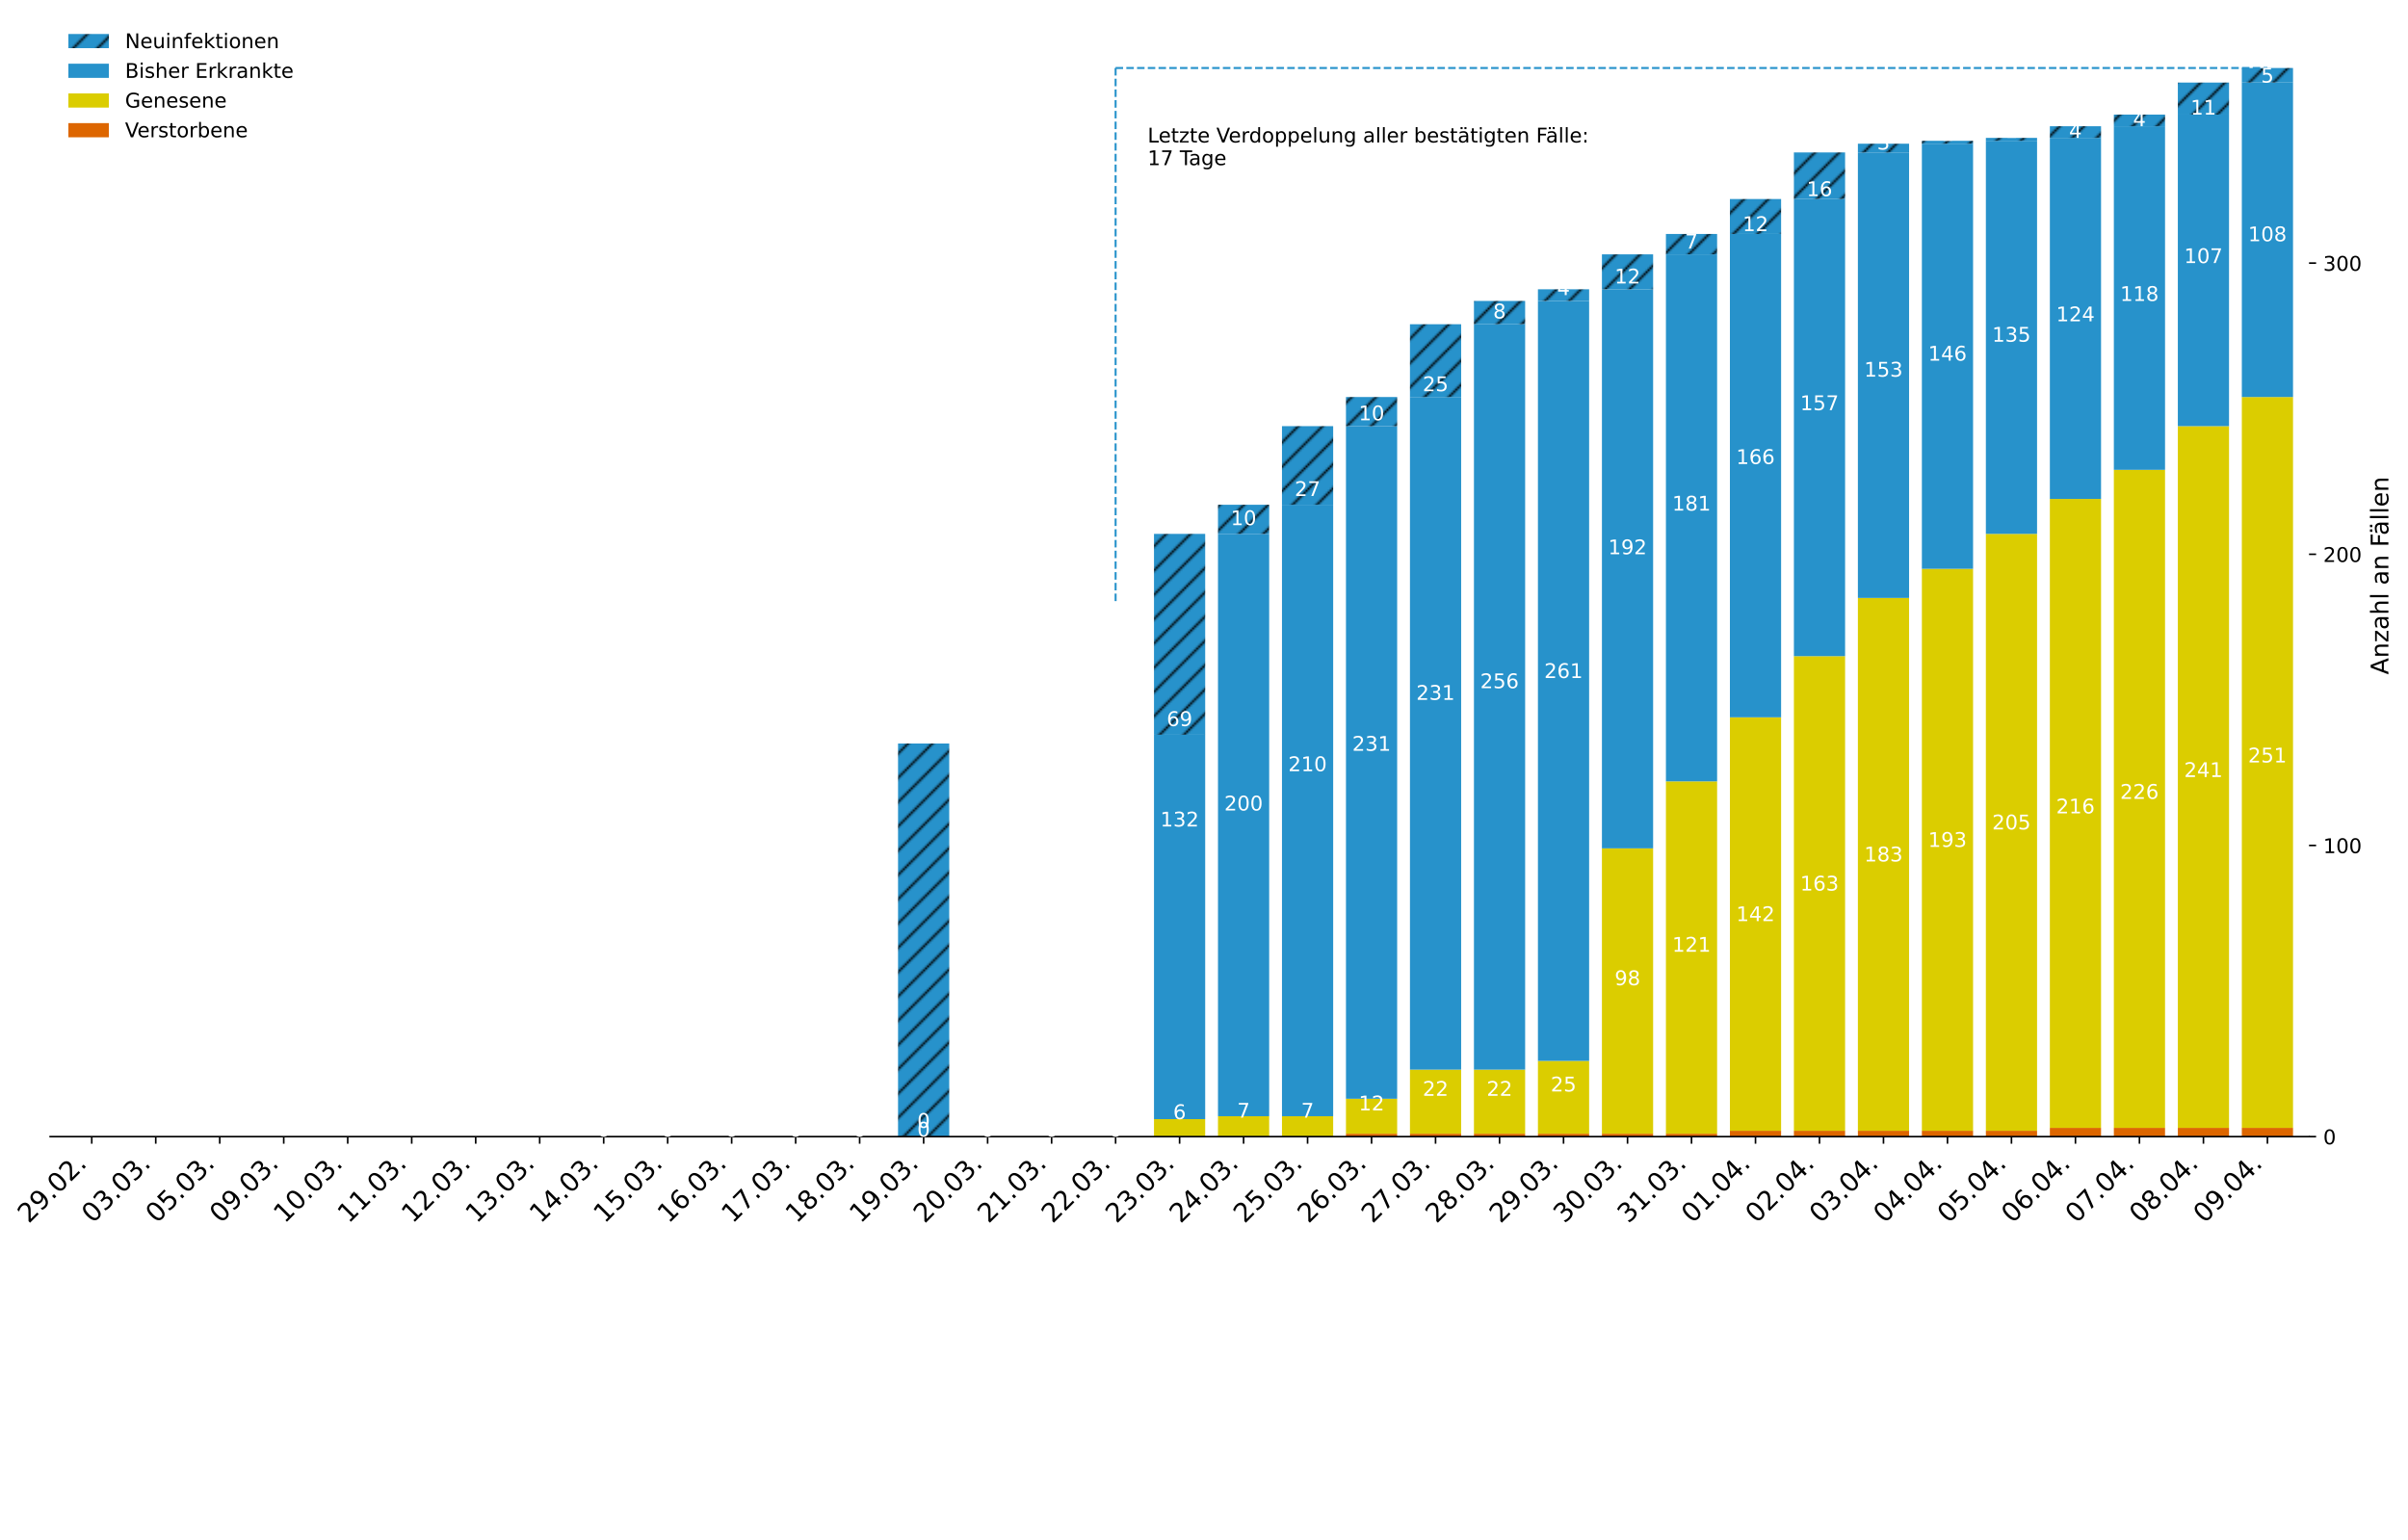 <?xml version="1.0" encoding="utf-8" standalone="no"?>
<!DOCTYPE svg PUBLIC "-//W3C//DTD SVG 1.1//EN"
  "http://www.w3.org/Graphics/SVG/1.1/DTD/svg11.dtd">
<!-- Created with matplotlib (https://matplotlib.org/) -->
<svg height="760.787pt" version="1.1" viewBox="0 0 1189.686 760.787" width="1189.686pt" xmlns="http://www.w3.org/2000/svg" xmlns:xlink="http://www.w3.org/1999/xlink">
 <defs>
  <style type="text/css">
*{stroke-linecap:butt;stroke-linejoin:round;}
  </style>
 </defs>
 <g id="figure_1">
  <g id="patch_1">
   <path d="M 0 760.787 
L 1189.686 760.787 
L 1189.686 0 
L 0 0 
z
" style="fill:#ffffff;"/>
  </g>
  <g id="axes_1">
   <g id="patch_2">
    <path d="M 24.784 561.6 
L 1140.784 561.6 
L 1140.784 7.2 
L 24.784 7.2 
z
" style="fill:#ffffff;"/>
   </g>
   <g id="patch_3">
    <path clip-path="url(#pde8b1891f5)" d="M 32.688 561.6 
L 57.98 561.6 
L 57.98 561.6 
L 32.688 561.6 
z
" style="fill:url(#h6ba61b3ca0);"/>
   </g>
   <g id="patch_4">
    <path clip-path="url(#pde8b1891f5)" d="M 64.303 561.6 
L 89.595 561.6 
L 89.595 561.6 
L 64.303 561.6 
z
" style="fill:url(#h6ba61b3ca0);"/>
   </g>
   <g id="patch_5">
    <path clip-path="url(#pde8b1891f5)" d="M 95.918 561.6 
L 121.209 561.6 
L 121.209 561.6 
L 95.918 561.6 
z
" style="fill:url(#h6ba61b3ca0);"/>
   </g>
   <g id="patch_6">
    <path clip-path="url(#pde8b1891f5)" d="M 127.532 561.6 
L 152.824 561.6 
L 152.824 561.6 
L 127.532 561.6 
z
" style="fill:url(#h6ba61b3ca0);"/>
   </g>
   <g id="patch_7">
    <path clip-path="url(#pde8b1891f5)" d="M 159.147 561.6 
L 184.439 561.6 
L 184.439 561.6 
L 159.147 561.6 
z
" style="fill:url(#h6ba61b3ca0);"/>
   </g>
   <g id="patch_8">
    <path clip-path="url(#pde8b1891f5)" d="M 190.762 561.6 
L 216.054 561.6 
L 216.054 561.6 
L 190.762 561.6 
z
" style="fill:url(#h6ba61b3ca0);"/>
   </g>
   <g id="patch_9">
    <path clip-path="url(#pde8b1891f5)" d="M 222.377 561.6 
L 247.668 561.6 
L 247.668 561.6 
L 222.377 561.6 
z
" style="fill:url(#h6ba61b3ca0);"/>
   </g>
   <g id="patch_10">
    <path clip-path="url(#pde8b1891f5)" d="M 253.991 561.6 
L 279.283 561.6 
L 279.283 561.6 
L 253.991 561.6 
z
" style="fill:url(#h6ba61b3ca0);"/>
   </g>
   <g id="patch_11">
    <path clip-path="url(#pde8b1891f5)" d="M 285.606 561.6 
L 310.898 561.6 
L 310.898 561.6 
L 285.606 561.6 
z
" style="fill:url(#h6ba61b3ca0);"/>
   </g>
   <g id="patch_12">
    <path clip-path="url(#pde8b1891f5)" d="M 317.221 561.6 
L 342.513 561.6 
L 342.513 561.6 
L 317.221 561.6 
z
" style="fill:url(#h6ba61b3ca0);"/>
   </g>
   <g id="patch_13">
    <path clip-path="url(#pde8b1891f5)" d="M 348.835 561.6 
L 374.127 561.6 
L 374.127 561.6 
L 348.835 561.6 
z
" style="fill:url(#h6ba61b3ca0);"/>
   </g>
   <g id="patch_14">
    <path clip-path="url(#pde8b1891f5)" d="M 380.45 561.6 
L 405.742 561.6 
L 405.742 561.6 
L 380.45 561.6 
z
" style="fill:url(#h6ba61b3ca0);"/>
   </g>
   <g id="patch_15">
    <path clip-path="url(#pde8b1891f5)" d="M 412.065 561.6 
L 437.357 561.6 
L 437.357 561.6 
L 412.065 561.6 
z
" style="fill:url(#h6ba61b3ca0);"/>
   </g>
   <g id="patch_16">
    <path clip-path="url(#pde8b1891f5)" d="M 443.68 561.6 
L 468.971 561.6 
L 468.971 561.6 
L 443.68 561.6 
z
" style="fill:url(#h6ba61b3ca0);"/>
   </g>
   <g id="patch_17">
    <path clip-path="url(#pde8b1891f5)" d="M 475.294 561.6 
L 500.586 561.6 
L 500.586 561.6 
L 475.294 561.6 
z
" style="fill:url(#h6ba61b3ca0);"/>
   </g>
   <g id="patch_18">
    <path clip-path="url(#pde8b1891f5)" d="M 506.909 561.6 
L 532.201 561.6 
L 532.201 561.6 
L 506.909 561.6 
z
" style="fill:url(#h6ba61b3ca0);"/>
   </g>
   <g id="patch_19">
    <path clip-path="url(#pde8b1891f5)" d="M 538.524 561.6 
L 563.816 561.6 
L 563.816 561.6 
L 538.524 561.6 
z
" style="fill:url(#h6ba61b3ca0);"/>
   </g>
   <g id="patch_20">
    <path clip-path="url(#pde8b1891f5)" d="M 570.139 561.6 
L 595.43 561.6 
L 595.43 561.6 
L 570.139 561.6 
z
" style="fill:url(#h6ba61b3ca0);"/>
   </g>
   <g id="patch_21">
    <path clip-path="url(#pde8b1891f5)" d="M 601.753 561.6 
L 627.045 561.6 
L 627.045 561.6 
L 601.753 561.6 
z
" style="fill:url(#h6ba61b3ca0);"/>
   </g>
   <g id="patch_22">
    <path clip-path="url(#pde8b1891f5)" d="M 633.368 561.6 
L 658.66 561.6 
L 658.66 561.6 
L 633.368 561.6 
z
" style="fill:url(#h6ba61b3ca0);"/>
   </g>
   <g id="patch_23">
    <path clip-path="url(#pde8b1891f5)" d="M 664.983 561.6 
L 690.275 561.6 
L 690.275 560.161 
L 664.983 560.161 
z
" style="fill:url(#h6ba61b3ca0);"/>
   </g>
   <g id="patch_24">
    <path clip-path="url(#pde8b1891f5)" d="M 696.598 561.6 
L 721.889 561.6 
L 721.889 560.161 
L 696.598 560.161 
z
" style="fill:url(#h6ba61b3ca0);"/>
   </g>
   <g id="patch_25">
    <path clip-path="url(#pde8b1891f5)" d="M 728.212 561.6 
L 753.504 561.6 
L 753.504 560.161 
L 728.212 560.161 
z
" style="fill:url(#h6ba61b3ca0);"/>
   </g>
   <g id="patch_26">
    <path clip-path="url(#pde8b1891f5)" d="M 759.827 561.6 
L 785.119 561.6 
L 785.119 560.161 
L 759.827 560.161 
z
" style="fill:url(#h6ba61b3ca0);"/>
   </g>
   <g id="patch_27">
    <path clip-path="url(#pde8b1891f5)" d="M 791.442 561.6 
L 816.733 561.6 
L 816.733 560.161 
L 791.442 560.161 
z
" style="fill:url(#h6ba61b3ca0);"/>
   </g>
   <g id="patch_28">
    <path clip-path="url(#pde8b1891f5)" d="M 823.056 561.6 
L 848.348 561.6 
L 848.348 560.161 
L 823.056 560.161 
z
" style="fill:url(#h6ba61b3ca0);"/>
   </g>
   <g id="patch_29">
    <path clip-path="url(#pde8b1891f5)" d="M 854.671 561.6 
L 879.963 561.6 
L 879.963 558.723 
L 854.671 558.723 
z
" style="fill:url(#h6ba61b3ca0);"/>
   </g>
   <g id="patch_30">
    <path clip-path="url(#pde8b1891f5)" d="M 886.286 561.6 
L 911.578 561.6 
L 911.578 558.723 
L 886.286 558.723 
z
" style="fill:url(#h6ba61b3ca0);"/>
   </g>
   <g id="patch_31">
    <path clip-path="url(#pde8b1891f5)" d="M 917.901 561.6 
L 943.192 561.6 
L 943.192 558.723 
L 917.901 558.723 
z
" style="fill:url(#h6ba61b3ca0);"/>
   </g>
   <g id="patch_32">
    <path clip-path="url(#pde8b1891f5)" d="M 949.515 561.6 
L 974.807 561.6 
L 974.807 558.723 
L 949.515 558.723 
z
" style="fill:url(#h6ba61b3ca0);"/>
   </g>
   <g id="patch_33">
    <path clip-path="url(#pde8b1891f5)" d="M 981.13 561.6 
L 1006.422 561.6 
L 1006.422 558.723 
L 981.13 558.723 
z
" style="fill:url(#h6ba61b3ca0);"/>
   </g>
   <g id="patch_34">
    <path clip-path="url(#pde8b1891f5)" d="M 1012.745 561.6 
L 1038.037 561.6 
L 1038.037 557.284 
L 1012.745 557.284 
z
" style="fill:url(#h6ba61b3ca0);"/>
   </g>
   <g id="patch_35">
    <path clip-path="url(#pde8b1891f5)" d="M 1044.36 561.6 
L 1069.651 561.6 
L 1069.651 557.284 
L 1044.36 557.284 
z
" style="fill:url(#h6ba61b3ca0);"/>
   </g>
   <g id="patch_36">
    <path clip-path="url(#pde8b1891f5)" d="M 1075.974 561.6 
L 1101.266 561.6 
L 1101.266 557.284 
L 1075.974 557.284 
z
" style="fill:url(#h6ba61b3ca0);"/>
   </g>
   <g id="patch_37">
    <path clip-path="url(#pde8b1891f5)" d="M 1107.589 561.6 
L 1132.881 561.6 
L 1132.881 557.284 
L 1107.589 557.284 
z
" style="fill:url(#h6ba61b3ca0);"/>
   </g>
   <g id="patch_38">
    <path clip-path="url(#pde8b1891f5)" d="M 32.688 561.6 
L 57.98 561.6 
L 57.98 561.6 
L 32.688 561.6 
z
" style="fill:url(#h9521b3896a);"/>
   </g>
   <g id="patch_39">
    <path clip-path="url(#pde8b1891f5)" d="M 64.303 561.6 
L 89.595 561.6 
L 89.595 561.6 
L 64.303 561.6 
z
" style="fill:url(#h9521b3896a);"/>
   </g>
   <g id="patch_40">
    <path clip-path="url(#pde8b1891f5)" d="M 95.918 561.6 
L 121.209 561.6 
L 121.209 561.6 
L 95.918 561.6 
z
" style="fill:url(#h9521b3896a);"/>
   </g>
   <g id="patch_41">
    <path clip-path="url(#pde8b1891f5)" d="M 127.532 561.6 
L 152.824 561.6 
L 152.824 561.6 
L 127.532 561.6 
z
" style="fill:url(#h9521b3896a);"/>
   </g>
   <g id="patch_42">
    <path clip-path="url(#pde8b1891f5)" d="M 159.147 561.6 
L 184.439 561.6 
L 184.439 561.6 
L 159.147 561.6 
z
" style="fill:url(#h9521b3896a);"/>
   </g>
   <g id="patch_43">
    <path clip-path="url(#pde8b1891f5)" d="M 190.762 561.6 
L 216.054 561.6 
L 216.054 561.6 
L 190.762 561.6 
z
" style="fill:url(#h9521b3896a);"/>
   </g>
   <g id="patch_44">
    <path clip-path="url(#pde8b1891f5)" d="M 222.377 561.6 
L 247.668 561.6 
L 247.668 561.6 
L 222.377 561.6 
z
" style="fill:url(#h9521b3896a);"/>
   </g>
   <g id="patch_45">
    <path clip-path="url(#pde8b1891f5)" d="M 253.991 561.6 
L 279.283 561.6 
L 279.283 561.6 
L 253.991 561.6 
z
" style="fill:url(#h9521b3896a);"/>
   </g>
   <g id="patch_46">
    <path clip-path="url(#pde8b1891f5)" d="M 285.606 561.6 
L 310.898 561.6 
L 310.898 561.6 
L 285.606 561.6 
z
" style="fill:url(#h9521b3896a);"/>
   </g>
   <g id="patch_47">
    <path clip-path="url(#pde8b1891f5)" d="M 317.221 561.6 
L 342.513 561.6 
L 342.513 561.6 
L 317.221 561.6 
z
" style="fill:url(#h9521b3896a);"/>
   </g>
   <g id="patch_48">
    <path clip-path="url(#pde8b1891f5)" d="M 348.835 561.6 
L 374.127 561.6 
L 374.127 561.6 
L 348.835 561.6 
z
" style="fill:url(#h9521b3896a);"/>
   </g>
   <g id="patch_49">
    <path clip-path="url(#pde8b1891f5)" d="M 380.45 561.6 
L 405.742 561.6 
L 405.742 561.6 
L 380.45 561.6 
z
" style="fill:url(#h9521b3896a);"/>
   </g>
   <g id="patch_50">
    <path clip-path="url(#pde8b1891f5)" d="M 412.065 561.6 
L 437.357 561.6 
L 437.357 561.6 
L 412.065 561.6 
z
" style="fill:url(#h9521b3896a);"/>
   </g>
   <g id="patch_51">
    <path clip-path="url(#pde8b1891f5)" d="M 443.68 561.6 
L 468.971 561.6 
L 468.971 561.6 
L 443.68 561.6 
z
" style="fill:url(#h9521b3896a);"/>
   </g>
   <g id="patch_52">
    <path clip-path="url(#pde8b1891f5)" d="M 475.294 561.6 
L 500.586 561.6 
L 500.586 561.6 
L 475.294 561.6 
z
" style="fill:url(#h9521b3896a);"/>
   </g>
   <g id="patch_53">
    <path clip-path="url(#pde8b1891f5)" d="M 506.909 561.6 
L 532.201 561.6 
L 532.201 561.6 
L 506.909 561.6 
z
" style="fill:url(#h9521b3896a);"/>
   </g>
   <g id="patch_54">
    <path clip-path="url(#pde8b1891f5)" d="M 538.524 561.6 
L 563.816 561.6 
L 563.816 561.6 
L 538.524 561.6 
z
" style="fill:url(#h9521b3896a);"/>
   </g>
   <g id="patch_55">
    <path clip-path="url(#pde8b1891f5)" d="M 570.139 561.6 
L 595.43 561.6 
L 595.43 552.968 
L 570.139 552.968 
z
" style="fill:url(#h9521b3896a);"/>
   </g>
   <g id="patch_56">
    <path clip-path="url(#pde8b1891f5)" d="M 601.753 561.6 
L 627.045 561.6 
L 627.045 551.529 
L 601.753 551.529 
z
" style="fill:url(#h9521b3896a);"/>
   </g>
   <g id="patch_57">
    <path clip-path="url(#pde8b1891f5)" d="M 633.368 561.6 
L 658.66 561.6 
L 658.66 551.529 
L 633.368 551.529 
z
" style="fill:url(#h9521b3896a);"/>
   </g>
   <g id="patch_58">
    <path clip-path="url(#pde8b1891f5)" d="M 664.983 560.161 
L 690.275 560.161 
L 690.275 542.897 
L 664.983 542.897 
z
" style="fill:url(#h9521b3896a);"/>
   </g>
   <g id="patch_59">
    <path clip-path="url(#pde8b1891f5)" d="M 696.598 560.161 
L 721.889 560.161 
L 721.889 528.51 
L 696.598 528.51 
z
" style="fill:url(#h9521b3896a);"/>
   </g>
   <g id="patch_60">
    <path clip-path="url(#pde8b1891f5)" d="M 728.212 560.161 
L 753.504 560.161 
L 753.504 528.51 
L 728.212 528.51 
z
" style="fill:url(#h9521b3896a);"/>
   </g>
   <g id="patch_61">
    <path clip-path="url(#pde8b1891f5)" d="M 759.827 560.161 
L 785.119 560.161 
L 785.119 524.194 
L 759.827 524.194 
z
" style="fill:url(#h9521b3896a);"/>
   </g>
   <g id="patch_62">
    <path clip-path="url(#pde8b1891f5)" d="M 791.442 560.161 
L 816.733 560.161 
L 816.733 419.169 
L 791.442 419.169 
z
" style="fill:url(#h9521b3896a);"/>
   </g>
   <g id="patch_63">
    <path clip-path="url(#pde8b1891f5)" d="M 823.056 560.161 
L 848.348 560.161 
L 848.348 386.08 
L 823.056 386.08 
z
" style="fill:url(#h9521b3896a);"/>
   </g>
   <g id="patch_64">
    <path clip-path="url(#pde8b1891f5)" d="M 854.671 558.723 
L 879.963 558.723 
L 879.963 354.428 
L 854.671 354.428 
z
" style="fill:url(#h9521b3896a);"/>
   </g>
   <g id="patch_65">
    <path clip-path="url(#pde8b1891f5)" d="M 886.286 558.723 
L 911.578 558.723 
L 911.578 324.216 
L 886.286 324.216 
z
" style="fill:url(#h9521b3896a);"/>
   </g>
   <g id="patch_66">
    <path clip-path="url(#pde8b1891f5)" d="M 917.901 558.723 
L 943.192 558.723 
L 943.192 295.442 
L 917.901 295.442 
z
" style="fill:url(#h9521b3896a);"/>
   </g>
   <g id="patch_67">
    <path clip-path="url(#pde8b1891f5)" d="M 949.515 558.723 
L 974.807 558.723 
L 974.807 281.055 
L 949.515 281.055 
z
" style="fill:url(#h9521b3896a);"/>
   </g>
   <g id="patch_68">
    <path clip-path="url(#pde8b1891f5)" d="M 981.13 558.723 
L 1006.422 558.723 
L 1006.422 263.791 
L 981.13 263.791 
z
" style="fill:url(#h9521b3896a);"/>
   </g>
   <g id="patch_69">
    <path clip-path="url(#pde8b1891f5)" d="M 1012.745 557.284 
L 1038.037 557.284 
L 1038.037 246.526 
L 1012.745 246.526 
z
" style="fill:url(#h9521b3896a);"/>
   </g>
   <g id="patch_70">
    <path clip-path="url(#pde8b1891f5)" d="M 1044.36 557.284 
L 1069.651 557.284 
L 1069.651 232.14 
L 1044.36 232.14 
z
" style="fill:url(#h9521b3896a);"/>
   </g>
   <g id="patch_71">
    <path clip-path="url(#pde8b1891f5)" d="M 1075.974 557.284 
L 1101.266 557.284 
L 1101.266 210.559 
L 1075.974 210.559 
z
" style="fill:url(#h9521b3896a);"/>
   </g>
   <g id="patch_72">
    <path clip-path="url(#pde8b1891f5)" d="M 1107.589 557.284 
L 1132.881 557.284 
L 1132.881 196.172 
L 1107.589 196.172 
z
" style="fill:url(#h9521b3896a);"/>
   </g>
   <g id="patch_73">
    <path clip-path="url(#pde8b1891f5)" d="M 32.688 561.6 
L 57.98 561.6 
L 57.98 561.6 
L 32.688 561.6 
z
" style="fill:url(#h66fe0be27d);"/>
   </g>
   <g id="patch_74">
    <path clip-path="url(#pde8b1891f5)" d="M 64.303 561.6 
L 89.595 561.6 
L 89.595 561.6 
L 64.303 561.6 
z
" style="fill:url(#h66fe0be27d);"/>
   </g>
   <g id="patch_75">
    <path clip-path="url(#pde8b1891f5)" d="M 95.918 561.6 
L 121.209 561.6 
L 121.209 561.6 
L 95.918 561.6 
z
" style="fill:url(#h66fe0be27d);"/>
   </g>
   <g id="patch_76">
    <path clip-path="url(#pde8b1891f5)" d="M 127.532 561.6 
L 152.824 561.6 
L 152.824 561.6 
L 127.532 561.6 
z
" style="fill:url(#h66fe0be27d);"/>
   </g>
   <g id="patch_77">
    <path clip-path="url(#pde8b1891f5)" d="M 159.147 561.6 
L 184.439 561.6 
L 184.439 561.6 
L 159.147 561.6 
z
" style="fill:url(#h66fe0be27d);"/>
   </g>
   <g id="patch_78">
    <path clip-path="url(#pde8b1891f5)" d="M 190.762 561.6 
L 216.054 561.6 
L 216.054 561.6 
L 190.762 561.6 
z
" style="fill:url(#h66fe0be27d);"/>
   </g>
   <g id="patch_79">
    <path clip-path="url(#pde8b1891f5)" d="M 222.377 561.6 
L 247.668 561.6 
L 247.668 561.6 
L 222.377 561.6 
z
" style="fill:url(#h66fe0be27d);"/>
   </g>
   <g id="patch_80">
    <path clip-path="url(#pde8b1891f5)" d="M 253.991 561.6 
L 279.283 561.6 
L 279.283 561.6 
L 253.991 561.6 
z
" style="fill:url(#h66fe0be27d);"/>
   </g>
   <g id="patch_81">
    <path clip-path="url(#pde8b1891f5)" d="M 285.606 561.6 
L 310.898 561.6 
L 310.898 561.6 
L 285.606 561.6 
z
" style="fill:url(#h66fe0be27d);"/>
   </g>
   <g id="patch_82">
    <path clip-path="url(#pde8b1891f5)" d="M 317.221 561.6 
L 342.513 561.6 
L 342.513 561.6 
L 317.221 561.6 
z
" style="fill:url(#h66fe0be27d);"/>
   </g>
   <g id="patch_83">
    <path clip-path="url(#pde8b1891f5)" d="M 348.835 561.6 
L 374.127 561.6 
L 374.127 561.6 
L 348.835 561.6 
z
" style="fill:url(#h66fe0be27d);"/>
   </g>
   <g id="patch_84">
    <path clip-path="url(#pde8b1891f5)" d="M 380.45 561.6 
L 405.742 561.6 
L 405.742 561.6 
L 380.45 561.6 
z
" style="fill:url(#h66fe0be27d);"/>
   </g>
   <g id="patch_85">
    <path clip-path="url(#pde8b1891f5)" d="M 412.065 561.6 
L 437.357 561.6 
L 437.357 561.6 
L 412.065 561.6 
z
" style="fill:url(#h66fe0be27d);"/>
   </g>
   <g id="patch_86">
    <path clip-path="url(#pde8b1891f5)" d="M 443.68 561.6 
L 468.971 561.6 
L 468.971 561.6 
L 443.68 561.6 
z
" style="fill:url(#h66fe0be27d);"/>
   </g>
   <g id="patch_87">
    <path clip-path="url(#pde8b1891f5)" d="M 475.294 561.6 
L 500.586 561.6 
L 500.586 561.6 
L 475.294 561.6 
z
" style="fill:url(#h66fe0be27d);"/>
   </g>
   <g id="patch_88">
    <path clip-path="url(#pde8b1891f5)" d="M 506.909 561.6 
L 532.201 561.6 
L 532.201 561.6 
L 506.909 561.6 
z
" style="fill:url(#h66fe0be27d);"/>
   </g>
   <g id="patch_89">
    <path clip-path="url(#pde8b1891f5)" d="M 538.524 561.6 
L 563.816 561.6 
L 563.816 561.6 
L 538.524 561.6 
z
" style="fill:url(#h66fe0be27d);"/>
   </g>
   <g id="patch_90">
    <path clip-path="url(#pde8b1891f5)" d="M 570.139 552.968 
L 595.43 552.968 
L 595.43 363.06 
L 570.139 363.06 
z
" style="fill:url(#h66fe0be27d);"/>
   </g>
   <g id="patch_91">
    <path clip-path="url(#pde8b1891f5)" d="M 601.753 551.529 
L 627.045 551.529 
L 627.045 263.791 
L 601.753 263.791 
z
" style="fill:url(#h66fe0be27d);"/>
   </g>
   <g id="patch_92">
    <path clip-path="url(#pde8b1891f5)" d="M 633.368 551.529 
L 658.66 551.529 
L 658.66 249.404 
L 633.368 249.404 
z
" style="fill:url(#h66fe0be27d);"/>
   </g>
   <g id="patch_93">
    <path clip-path="url(#pde8b1891f5)" d="M 664.983 542.897 
L 690.275 542.897 
L 690.275 210.559 
L 664.983 210.559 
z
" style="fill:url(#h66fe0be27d);"/>
   </g>
   <g id="patch_94">
    <path clip-path="url(#pde8b1891f5)" d="M 696.598 528.51 
L 721.889 528.51 
L 721.889 196.172 
L 696.598 196.172 
z
" style="fill:url(#h66fe0be27d);"/>
   </g>
   <g id="patch_95">
    <path clip-path="url(#pde8b1891f5)" d="M 728.212 528.51 
L 753.504 528.51 
L 753.504 160.205 
L 728.212 160.205 
z
" style="fill:url(#h66fe0be27d);"/>
   </g>
   <g id="patch_96">
    <path clip-path="url(#pde8b1891f5)" d="M 759.827 524.194 
L 785.119 524.194 
L 785.119 148.695 
L 759.827 148.695 
z
" style="fill:url(#h66fe0be27d);"/>
   </g>
   <g id="patch_97">
    <path clip-path="url(#pde8b1891f5)" d="M 791.442 419.169 
L 816.733 419.169 
L 816.733 142.941 
L 791.442 142.941 
z
" style="fill:url(#h66fe0be27d);"/>
   </g>
   <g id="patch_98">
    <path clip-path="url(#pde8b1891f5)" d="M 823.056 386.08 
L 848.348 386.08 
L 848.348 125.676 
L 823.056 125.676 
z
" style="fill:url(#h66fe0be27d);"/>
   </g>
   <g id="patch_99">
    <path clip-path="url(#pde8b1891f5)" d="M 854.671 354.428 
L 879.963 354.428 
L 879.963 115.605 
L 854.671 115.605 
z
" style="fill:url(#h66fe0be27d);"/>
   </g>
   <g id="patch_100">
    <path clip-path="url(#pde8b1891f5)" d="M 886.286 324.216 
L 911.578 324.216 
L 911.578 98.341 
L 886.286 98.341 
z
" style="fill:url(#h66fe0be27d);"/>
   </g>
   <g id="patch_101">
    <path clip-path="url(#pde8b1891f5)" d="M 917.901 295.442 
L 943.192 295.442 
L 943.192 75.322 
L 917.901 75.322 
z
" style="fill:url(#h66fe0be27d);"/>
   </g>
   <g id="patch_102">
    <path clip-path="url(#pde8b1891f5)" d="M 949.515 281.055 
L 974.807 281.055 
L 974.807 71.006 
L 949.515 71.006 
z
" style="fill:url(#h66fe0be27d);"/>
   </g>
   <g id="patch_103">
    <path clip-path="url(#pde8b1891f5)" d="M 981.13 263.791 
L 1006.422 263.791 
L 1006.422 69.567 
L 981.13 69.567 
z
" style="fill:url(#h66fe0be27d);"/>
   </g>
   <g id="patch_104">
    <path clip-path="url(#pde8b1891f5)" d="M 1012.745 246.526 
L 1038.037 246.526 
L 1038.037 68.129 
L 1012.745 68.129 
z
" style="fill:url(#h66fe0be27d);"/>
   </g>
   <g id="patch_105">
    <path clip-path="url(#pde8b1891f5)" d="M 1044.36 232.14 
L 1069.651 232.14 
L 1069.651 62.374 
L 1044.36 62.374 
z
" style="fill:url(#h66fe0be27d);"/>
   </g>
   <g id="patch_106">
    <path clip-path="url(#pde8b1891f5)" d="M 1075.974 210.559 
L 1101.266 210.559 
L 1101.266 56.619 
L 1075.974 56.619 
z
" style="fill:url(#h66fe0be27d);"/>
   </g>
   <g id="patch_107">
    <path clip-path="url(#pde8b1891f5)" d="M 1107.589 196.172 
L 1132.881 196.172 
L 1132.881 40.793 
L 1107.589 40.793 
z
" style="fill:url(#h66fe0be27d);"/>
   </g>
   <g id="patch_108">
    <path clip-path="url(#pde8b1891f5)" d="M 32.688 561.6 
L 57.98 561.6 
L 57.98 561.6 
L 32.688 561.6 
z
" style="fill:url(#h622be9a64e);"/>
   </g>
   <g id="patch_109">
    <path clip-path="url(#pde8b1891f5)" d="M 64.303 561.6 
L 89.595 561.6 
L 89.595 561.6 
L 64.303 561.6 
z
" style="fill:url(#h622be9a64e);"/>
   </g>
   <g id="patch_110">
    <path clip-path="url(#pde8b1891f5)" d="M 95.918 561.6 
L 121.209 561.6 
L 121.209 561.6 
L 95.918 561.6 
z
" style="fill:url(#h622be9a64e);"/>
   </g>
   <g id="patch_111">
    <path clip-path="url(#pde8b1891f5)" d="M 127.532 561.6 
L 152.824 561.6 
L 152.824 561.6 
L 127.532 561.6 
z
" style="fill:url(#h622be9a64e);"/>
   </g>
   <g id="patch_112">
    <path clip-path="url(#pde8b1891f5)" d="M 159.147 561.6 
L 184.439 561.6 
L 184.439 561.6 
L 159.147 561.6 
z
" style="fill:url(#h622be9a64e);"/>
   </g>
   <g id="patch_113">
    <path clip-path="url(#pde8b1891f5)" d="M 190.762 561.6 
L 216.054 561.6 
L 216.054 561.6 
L 190.762 561.6 
z
" style="fill:url(#h622be9a64e);"/>
   </g>
   <g id="patch_114">
    <path clip-path="url(#pde8b1891f5)" d="M 222.377 561.6 
L 247.668 561.6 
L 247.668 561.6 
L 222.377 561.6 
z
" style="fill:url(#h622be9a64e);"/>
   </g>
   <g id="patch_115">
    <path clip-path="url(#pde8b1891f5)" d="M 253.991 561.6 
L 279.283 561.6 
L 279.283 561.6 
L 253.991 561.6 
z
" style="fill:url(#h622be9a64e);"/>
   </g>
   <g id="patch_116">
    <path clip-path="url(#pde8b1891f5)" d="M 285.606 561.6 
L 310.898 561.6 
L 310.898 561.6 
L 285.606 561.6 
z
" style="fill:url(#h622be9a64e);"/>
   </g>
   <g id="patch_117">
    <path clip-path="url(#pde8b1891f5)" d="M 317.221 561.6 
L 342.513 561.6 
L 342.513 561.6 
L 317.221 561.6 
z
" style="fill:url(#h622be9a64e);"/>
   </g>
   <g id="patch_118">
    <path clip-path="url(#pde8b1891f5)" d="M 348.835 561.6 
L 374.127 561.6 
L 374.127 561.6 
L 348.835 561.6 
z
" style="fill:url(#h622be9a64e);"/>
   </g>
   <g id="patch_119">
    <path clip-path="url(#pde8b1891f5)" d="M 380.45 561.6 
L 405.742 561.6 
L 405.742 561.6 
L 380.45 561.6 
z
" style="fill:url(#h622be9a64e);"/>
   </g>
   <g id="patch_120">
    <path clip-path="url(#pde8b1891f5)" d="M 412.065 561.6 
L 437.357 561.6 
L 437.357 561.6 
L 412.065 561.6 
z
" style="fill:url(#h622be9a64e);"/>
   </g>
   <g id="patch_121">
    <path clip-path="url(#pde8b1891f5)" d="M 443.68 561.6 
L 468.971 561.6 
L 468.971 367.377 
L 443.68 367.377 
z
" style="fill:url(#h622be9a64e);"/>
   </g>
   <g id="patch_122">
    <path clip-path="url(#pde8b1891f5)" d="M 475.294 561.6 
L 500.586 561.6 
L 500.586 561.6 
L 475.294 561.6 
z
" style="fill:url(#h622be9a64e);"/>
   </g>
   <g id="patch_123">
    <path clip-path="url(#pde8b1891f5)" d="M 506.909 561.6 
L 532.201 561.6 
L 532.201 561.6 
L 506.909 561.6 
z
" style="fill:url(#h622be9a64e);"/>
   </g>
   <g id="patch_124">
    <path clip-path="url(#pde8b1891f5)" d="M 538.524 561.6 
L 563.816 561.6 
L 563.816 561.6 
L 538.524 561.6 
z
" style="fill:url(#h622be9a64e);"/>
   </g>
   <g id="patch_125">
    <path clip-path="url(#pde8b1891f5)" d="M 570.139 363.06 
L 595.43 363.06 
L 595.43 263.791 
L 570.139 263.791 
z
" style="fill:url(#h622be9a64e);"/>
   </g>
   <g id="patch_126">
    <path clip-path="url(#pde8b1891f5)" d="M 601.753 263.791 
L 627.045 263.791 
L 627.045 249.404 
L 601.753 249.404 
z
" style="fill:url(#h622be9a64e);"/>
   </g>
   <g id="patch_127">
    <path clip-path="url(#pde8b1891f5)" d="M 633.368 249.404 
L 658.66 249.404 
L 658.66 210.559 
L 633.368 210.559 
z
" style="fill:url(#h622be9a64e);"/>
   </g>
   <g id="patch_128">
    <path clip-path="url(#pde8b1891f5)" d="M 664.983 210.559 
L 690.275 210.559 
L 690.275 196.172 
L 664.983 196.172 
z
" style="fill:url(#h622be9a64e);"/>
   </g>
   <g id="patch_129">
    <path clip-path="url(#pde8b1891f5)" d="M 696.598 196.172 
L 721.889 196.172 
L 721.889 160.205 
L 696.598 160.205 
z
" style="fill:url(#h622be9a64e);"/>
   </g>
   <g id="patch_130">
    <path clip-path="url(#pde8b1891f5)" d="M 728.212 160.205 
L 753.504 160.205 
L 753.504 148.695 
L 728.212 148.695 
z
" style="fill:url(#h622be9a64e);"/>
   </g>
   <g id="patch_131">
    <path clip-path="url(#pde8b1891f5)" d="M 759.827 148.695 
L 785.119 148.695 
L 785.119 142.941 
L 759.827 142.941 
z
" style="fill:url(#h622be9a64e);"/>
   </g>
   <g id="patch_132">
    <path clip-path="url(#pde8b1891f5)" d="M 791.442 142.941 
L 816.733 142.941 
L 816.733 125.676 
L 791.442 125.676 
z
" style="fill:url(#h622be9a64e);"/>
   </g>
   <g id="patch_133">
    <path clip-path="url(#pde8b1891f5)" d="M 823.056 125.676 
L 848.348 125.676 
L 848.348 115.605 
L 823.056 115.605 
z
" style="fill:url(#h622be9a64e);"/>
   </g>
   <g id="patch_134">
    <path clip-path="url(#pde8b1891f5)" d="M 854.671 115.605 
L 879.963 115.605 
L 879.963 98.341 
L 854.671 98.341 
z
" style="fill:url(#h622be9a64e);"/>
   </g>
   <g id="patch_135">
    <path clip-path="url(#pde8b1891f5)" d="M 886.286 98.341 
L 911.578 98.341 
L 911.578 75.322 
L 886.286 75.322 
z
" style="fill:url(#h622be9a64e);"/>
   </g>
   <g id="patch_136">
    <path clip-path="url(#pde8b1891f5)" d="M 917.901 75.322 
L 943.192 75.322 
L 943.192 71.006 
L 917.901 71.006 
z
" style="fill:url(#h622be9a64e);"/>
   </g>
   <g id="patch_137">
    <path clip-path="url(#pde8b1891f5)" d="M 949.515 71.006 
L 974.807 71.006 
L 974.807 69.567 
L 949.515 69.567 
z
" style="fill:url(#h622be9a64e);"/>
   </g>
   <g id="patch_138">
    <path clip-path="url(#pde8b1891f5)" d="M 981.13 69.567 
L 1006.422 69.567 
L 1006.422 68.129 
L 981.13 68.129 
z
" style="fill:url(#h622be9a64e);"/>
   </g>
   <g id="patch_139">
    <path clip-path="url(#pde8b1891f5)" d="M 1012.745 68.129 
L 1038.037 68.129 
L 1038.037 62.374 
L 1012.745 62.374 
z
" style="fill:url(#h622be9a64e);"/>
   </g>
   <g id="patch_140">
    <path clip-path="url(#pde8b1891f5)" d="M 1044.36 62.374 
L 1069.651 62.374 
L 1069.651 56.619 
L 1044.36 56.619 
z
" style="fill:url(#h622be9a64e);"/>
   </g>
   <g id="patch_141">
    <path clip-path="url(#pde8b1891f5)" d="M 1075.974 56.619 
L 1101.266 56.619 
L 1101.266 40.793 
L 1075.974 40.793 
z
" style="fill:url(#h622be9a64e);"/>
   </g>
   <g id="patch_142">
    <path clip-path="url(#pde8b1891f5)" d="M 1107.589 40.793 
L 1132.881 40.793 
L 1132.881 33.6 
L 1107.589 33.6 
z
" style="fill:url(#h622be9a64e);"/>
   </g>
   <g id="matplotlib.axis_1">
    <g id="xtick_1">
     <g id="line2d_1">
      <defs>
       <path d="M 0 0 
L 0 3.5 
" id="m83e92c5e2b" style="stroke:#000000;stroke-width:0.8;"/>
      </defs>
      <g>
       <use style="stroke:#000000;stroke-width:0.8;" x="45.334" xlink:href="#m83e92c5e2b" y="561.6"/>
      </g>
     </g>
     <g id="text_1">
      <!-- 29.02. -->
      <defs>
       <path d="M 19.188 8.297 
L 53.609 8.297 
L 53.609 0 
L 7.328 0 
L 7.328 8.297 
Q 12.938 14.109 22.625 23.891 
Q 32.328 33.688 34.812 36.531 
Q 39.547 41.844 41.422 45.531 
Q 43.312 49.219 43.312 52.781 
Q 43.312 58.594 39.234 62.25 
Q 35.156 65.922 28.609 65.922 
Q 23.969 65.922 18.812 64.312 
Q 13.672 62.703 7.812 59.422 
L 7.812 69.391 
Q 13.766 71.781 18.938 73 
Q 24.125 74.219 28.422 74.219 
Q 39.75 74.219 46.484 68.547 
Q 53.219 62.891 53.219 53.422 
Q 53.219 48.922 51.531 44.891 
Q 49.859 40.875 45.406 35.406 
Q 44.188 33.984 37.641 27.219 
Q 31.109 20.453 19.188 8.297 
z
" id="DejaVuSans-50"/>
       <path d="M 10.984 1.516 
L 10.984 10.5 
Q 14.703 8.734 18.5 7.812 
Q 22.312 6.891 25.984 6.891 
Q 35.75 6.891 40.891 13.453 
Q 46.047 20.016 46.781 33.406 
Q 43.953 29.203 39.594 26.953 
Q 35.25 24.703 29.984 24.703 
Q 19.047 24.703 12.672 31.312 
Q 6.297 37.938 6.297 49.422 
Q 6.297 60.641 12.938 67.422 
Q 19.578 74.219 30.609 74.219 
Q 43.266 74.219 49.922 64.516 
Q 56.594 54.828 56.594 36.375 
Q 56.594 19.141 48.406 8.859 
Q 40.234 -1.422 26.422 -1.422 
Q 22.703 -1.422 18.891 -0.688 
Q 15.094 0.047 10.984 1.516 
z
M 30.609 32.422 
Q 37.25 32.422 41.125 36.953 
Q 45.016 41.5 45.016 49.422 
Q 45.016 57.281 41.125 61.844 
Q 37.25 66.406 30.609 66.406 
Q 23.969 66.406 20.094 61.844 
Q 16.219 57.281 16.219 49.422 
Q 16.219 41.5 20.094 36.953 
Q 23.969 32.422 30.609 32.422 
z
" id="DejaVuSans-57"/>
       <path d="M 10.688 12.406 
L 21 12.406 
L 21 0 
L 10.688 0 
z
" id="DejaVuSans-46"/>
       <path d="M 31.781 66.406 
Q 24.172 66.406 20.328 58.906 
Q 16.5 51.422 16.5 36.375 
Q 16.5 21.391 20.328 13.891 
Q 24.172 6.391 31.781 6.391 
Q 39.453 6.391 43.281 13.891 
Q 47.125 21.391 47.125 36.375 
Q 47.125 51.422 43.281 58.906 
Q 39.453 66.406 31.781 66.406 
z
M 31.781 74.219 
Q 44.047 74.219 50.516 64.516 
Q 56.984 54.828 56.984 36.375 
Q 56.984 17.969 50.516 8.266 
Q 44.047 -1.422 31.781 -1.422 
Q 19.531 -1.422 13.062 8.266 
Q 6.594 17.969 6.594 36.375 
Q 6.594 54.828 13.062 64.516 
Q 19.531 74.219 31.781 74.219 
z
" id="DejaVuSans-48"/>
      </defs>
      <g transform="translate(14.185 604.822)rotate(-45)scale(0.13 -0.13)">
       <use xlink:href="#DejaVuSans-50"/>
       <use x="63.623" xlink:href="#DejaVuSans-57"/>
       <use x="127.246" xlink:href="#DejaVuSans-46"/>
       <use x="159.033" xlink:href="#DejaVuSans-48"/>
       <use x="222.656" xlink:href="#DejaVuSans-50"/>
       <use x="286.279" xlink:href="#DejaVuSans-46"/>
      </g>
     </g>
    </g>
    <g id="xtick_2">
     <g id="line2d_2">
      <g>
       <use style="stroke:#000000;stroke-width:0.8;" x="76.949" xlink:href="#m83e92c5e2b" y="561.6"/>
      </g>
     </g>
     <g id="text_2">
      <!-- 03.03. -->
      <defs>
       <path d="M 40.578 39.312 
Q 47.656 37.797 51.625 33 
Q 55.609 28.219 55.609 21.188 
Q 55.609 10.406 48.188 4.484 
Q 40.766 -1.422 27.094 -1.422 
Q 22.516 -1.422 17.656 -0.516 
Q 12.797 0.391 7.625 2.203 
L 7.625 11.719 
Q 11.719 9.328 16.594 8.109 
Q 21.484 6.891 26.812 6.891 
Q 36.078 6.891 40.938 10.547 
Q 45.797 14.203 45.797 21.188 
Q 45.797 27.641 41.281 31.266 
Q 36.766 34.906 28.719 34.906 
L 20.219 34.906 
L 20.219 43.016 
L 29.109 43.016 
Q 36.375 43.016 40.234 45.922 
Q 44.094 48.828 44.094 54.297 
Q 44.094 59.906 40.109 62.906 
Q 36.141 65.922 28.719 65.922 
Q 24.656 65.922 20.016 65.031 
Q 15.375 64.156 9.812 62.312 
L 9.812 71.094 
Q 15.438 72.656 20.344 73.438 
Q 25.25 74.219 29.594 74.219 
Q 40.828 74.219 47.359 69.109 
Q 53.906 64.016 53.906 55.328 
Q 53.906 49.266 50.438 45.094 
Q 46.969 40.922 40.578 39.312 
z
" id="DejaVuSans-51"/>
      </defs>
      <g transform="translate(45.8 604.822)rotate(-45)scale(0.13 -0.13)">
       <use xlink:href="#DejaVuSans-48"/>
       <use x="63.623" xlink:href="#DejaVuSans-51"/>
       <use x="127.246" xlink:href="#DejaVuSans-46"/>
       <use x="159.033" xlink:href="#DejaVuSans-48"/>
       <use x="222.656" xlink:href="#DejaVuSans-51"/>
       <use x="286.279" xlink:href="#DejaVuSans-46"/>
      </g>
     </g>
    </g>
    <g id="xtick_3">
     <g id="line2d_3">
      <g>
       <use style="stroke:#000000;stroke-width:0.8;" x="108.564" xlink:href="#m83e92c5e2b" y="561.6"/>
      </g>
     </g>
     <g id="text_3">
      <!-- 05.03. -->
      <defs>
       <path d="M 10.797 72.906 
L 49.516 72.906 
L 49.516 64.594 
L 19.828 64.594 
L 19.828 46.734 
Q 21.969 47.469 24.109 47.828 
Q 26.266 48.188 28.422 48.188 
Q 40.625 48.188 47.75 41.5 
Q 54.891 34.812 54.891 23.391 
Q 54.891 11.625 47.562 5.094 
Q 40.234 -1.422 26.906 -1.422 
Q 22.312 -1.422 17.547 -0.641 
Q 12.797 0.141 7.719 1.703 
L 7.719 11.625 
Q 12.109 9.234 16.797 8.062 
Q 21.484 6.891 26.703 6.891 
Q 35.156 6.891 40.078 11.328 
Q 45.016 15.766 45.016 23.391 
Q 45.016 31 40.078 35.438 
Q 35.156 39.891 26.703 39.891 
Q 22.75 39.891 18.812 39.016 
Q 14.891 38.141 10.797 36.281 
z
" id="DejaVuSans-53"/>
      </defs>
      <g transform="translate(77.414 604.822)rotate(-45)scale(0.13 -0.13)">
       <use xlink:href="#DejaVuSans-48"/>
       <use x="63.623" xlink:href="#DejaVuSans-53"/>
       <use x="127.246" xlink:href="#DejaVuSans-46"/>
       <use x="159.033" xlink:href="#DejaVuSans-48"/>
       <use x="222.656" xlink:href="#DejaVuSans-51"/>
       <use x="286.279" xlink:href="#DejaVuSans-46"/>
      </g>
     </g>
    </g>
    <g id="xtick_4">
     <g id="line2d_4">
      <g>
       <use style="stroke:#000000;stroke-width:0.8;" x="140.178" xlink:href="#m83e92c5e2b" y="561.6"/>
      </g>
     </g>
     <g id="text_4">
      <!-- 09.03. -->
      <g transform="translate(109.029 604.822)rotate(-45)scale(0.13 -0.13)">
       <use xlink:href="#DejaVuSans-48"/>
       <use x="63.623" xlink:href="#DejaVuSans-57"/>
       <use x="127.246" xlink:href="#DejaVuSans-46"/>
       <use x="159.033" xlink:href="#DejaVuSans-48"/>
       <use x="222.656" xlink:href="#DejaVuSans-51"/>
       <use x="286.279" xlink:href="#DejaVuSans-46"/>
      </g>
     </g>
    </g>
    <g id="xtick_5">
     <g id="line2d_5">
      <g>
       <use style="stroke:#000000;stroke-width:0.8;" x="171.793" xlink:href="#m83e92c5e2b" y="561.6"/>
      </g>
     </g>
     <g id="text_5">
      <!-- 10.03. -->
      <defs>
       <path d="M 12.406 8.297 
L 28.516 8.297 
L 28.516 63.922 
L 10.984 60.406 
L 10.984 69.391 
L 28.422 72.906 
L 38.281 72.906 
L 38.281 8.297 
L 54.391 8.297 
L 54.391 0 
L 12.406 0 
z
" id="DejaVuSans-49"/>
      </defs>
      <g transform="translate(140.644 604.822)rotate(-45)scale(0.13 -0.13)">
       <use xlink:href="#DejaVuSans-49"/>
       <use x="63.623" xlink:href="#DejaVuSans-48"/>
       <use x="127.246" xlink:href="#DejaVuSans-46"/>
       <use x="159.033" xlink:href="#DejaVuSans-48"/>
       <use x="222.656" xlink:href="#DejaVuSans-51"/>
       <use x="286.279" xlink:href="#DejaVuSans-46"/>
      </g>
     </g>
    </g>
    <g id="xtick_6">
     <g id="line2d_6">
      <g>
       <use style="stroke:#000000;stroke-width:0.8;" x="203.408" xlink:href="#m83e92c5e2b" y="561.6"/>
      </g>
     </g>
     <g id="text_6">
      <!-- 11.03. -->
      <g transform="translate(172.258 604.822)rotate(-45)scale(0.13 -0.13)">
       <use xlink:href="#DejaVuSans-49"/>
       <use x="63.623" xlink:href="#DejaVuSans-49"/>
       <use x="127.246" xlink:href="#DejaVuSans-46"/>
       <use x="159.033" xlink:href="#DejaVuSans-48"/>
       <use x="222.656" xlink:href="#DejaVuSans-51"/>
       <use x="286.279" xlink:href="#DejaVuSans-46"/>
      </g>
     </g>
    </g>
    <g id="xtick_7">
     <g id="line2d_7">
      <g>
       <use style="stroke:#000000;stroke-width:0.8;" x="235.022" xlink:href="#m83e92c5e2b" y="561.6"/>
      </g>
     </g>
     <g id="text_7">
      <!-- 12.03. -->
      <g transform="translate(203.873 604.822)rotate(-45)scale(0.13 -0.13)">
       <use xlink:href="#DejaVuSans-49"/>
       <use x="63.623" xlink:href="#DejaVuSans-50"/>
       <use x="127.246" xlink:href="#DejaVuSans-46"/>
       <use x="159.033" xlink:href="#DejaVuSans-48"/>
       <use x="222.656" xlink:href="#DejaVuSans-51"/>
       <use x="286.279" xlink:href="#DejaVuSans-46"/>
      </g>
     </g>
    </g>
    <g id="xtick_8">
     <g id="line2d_8">
      <g>
       <use style="stroke:#000000;stroke-width:0.8;" x="266.637" xlink:href="#m83e92c5e2b" y="561.6"/>
      </g>
     </g>
     <g id="text_8">
      <!-- 13.03. -->
      <g transform="translate(235.488 604.822)rotate(-45)scale(0.13 -0.13)">
       <use xlink:href="#DejaVuSans-49"/>
       <use x="63.623" xlink:href="#DejaVuSans-51"/>
       <use x="127.246" xlink:href="#DejaVuSans-46"/>
       <use x="159.033" xlink:href="#DejaVuSans-48"/>
       <use x="222.656" xlink:href="#DejaVuSans-51"/>
       <use x="286.279" xlink:href="#DejaVuSans-46"/>
      </g>
     </g>
    </g>
    <g id="xtick_9">
     <g id="line2d_9">
      <g>
       <use style="stroke:#000000;stroke-width:0.8;" x="298.252" xlink:href="#m83e92c5e2b" y="561.6"/>
      </g>
     </g>
     <g id="text_9">
      <!-- 14.03. -->
      <defs>
       <path d="M 37.797 64.312 
L 12.891 25.391 
L 37.797 25.391 
z
M 35.203 72.906 
L 47.609 72.906 
L 47.609 25.391 
L 58.016 25.391 
L 58.016 17.188 
L 47.609 17.188 
L 47.609 0 
L 37.797 0 
L 37.797 17.188 
L 4.891 17.188 
L 4.891 26.703 
z
" id="DejaVuSans-52"/>
      </defs>
      <g transform="translate(267.103 604.822)rotate(-45)scale(0.13 -0.13)">
       <use xlink:href="#DejaVuSans-49"/>
       <use x="63.623" xlink:href="#DejaVuSans-52"/>
       <use x="127.246" xlink:href="#DejaVuSans-46"/>
       <use x="159.033" xlink:href="#DejaVuSans-48"/>
       <use x="222.656" xlink:href="#DejaVuSans-51"/>
       <use x="286.279" xlink:href="#DejaVuSans-46"/>
      </g>
     </g>
    </g>
    <g id="xtick_10">
     <g id="line2d_10">
      <g>
       <use style="stroke:#000000;stroke-width:0.8;" x="329.867" xlink:href="#m83e92c5e2b" y="561.6"/>
      </g>
     </g>
     <g id="text_10">
      <!-- 15.03. -->
      <g transform="translate(298.717 604.822)rotate(-45)scale(0.13 -0.13)">
       <use xlink:href="#DejaVuSans-49"/>
       <use x="63.623" xlink:href="#DejaVuSans-53"/>
       <use x="127.246" xlink:href="#DejaVuSans-46"/>
       <use x="159.033" xlink:href="#DejaVuSans-48"/>
       <use x="222.656" xlink:href="#DejaVuSans-51"/>
       <use x="286.279" xlink:href="#DejaVuSans-46"/>
      </g>
     </g>
    </g>
    <g id="xtick_11">
     <g id="line2d_11">
      <g>
       <use style="stroke:#000000;stroke-width:0.8;" x="361.481" xlink:href="#m83e92c5e2b" y="561.6"/>
      </g>
     </g>
     <g id="text_11">
      <!-- 16.03. -->
      <defs>
       <path d="M 33.016 40.375 
Q 26.375 40.375 22.484 35.828 
Q 18.609 31.297 18.609 23.391 
Q 18.609 15.531 22.484 10.953 
Q 26.375 6.391 33.016 6.391 
Q 39.656 6.391 43.531 10.953 
Q 47.406 15.531 47.406 23.391 
Q 47.406 31.297 43.531 35.828 
Q 39.656 40.375 33.016 40.375 
z
M 52.594 71.297 
L 52.594 62.312 
Q 48.875 64.062 45.094 64.984 
Q 41.312 65.922 37.594 65.922 
Q 27.828 65.922 22.672 59.328 
Q 17.531 52.734 16.797 39.406 
Q 19.672 43.656 24.016 45.922 
Q 28.375 48.188 33.594 48.188 
Q 44.578 48.188 50.953 41.516 
Q 57.328 34.859 57.328 23.391 
Q 57.328 12.156 50.688 5.359 
Q 44.047 -1.422 33.016 -1.422 
Q 20.359 -1.422 13.672 8.266 
Q 6.984 17.969 6.984 36.375 
Q 6.984 53.656 15.188 63.938 
Q 23.391 74.219 37.203 74.219 
Q 40.922 74.219 44.703 73.484 
Q 48.484 72.75 52.594 71.297 
z
" id="DejaVuSans-54"/>
      </defs>
      <g transform="translate(330.332 604.822)rotate(-45)scale(0.13 -0.13)">
       <use xlink:href="#DejaVuSans-49"/>
       <use x="63.623" xlink:href="#DejaVuSans-54"/>
       <use x="127.246" xlink:href="#DejaVuSans-46"/>
       <use x="159.033" xlink:href="#DejaVuSans-48"/>
       <use x="222.656" xlink:href="#DejaVuSans-51"/>
       <use x="286.279" xlink:href="#DejaVuSans-46"/>
      </g>
     </g>
    </g>
    <g id="xtick_12">
     <g id="line2d_12">
      <g>
       <use style="stroke:#000000;stroke-width:0.8;" x="393.096" xlink:href="#m83e92c5e2b" y="561.6"/>
      </g>
     </g>
     <g id="text_12">
      <!-- 17.03. -->
      <defs>
       <path d="M 8.203 72.906 
L 55.078 72.906 
L 55.078 68.703 
L 28.609 0 
L 18.312 0 
L 43.219 64.594 
L 8.203 64.594 
z
" id="DejaVuSans-55"/>
      </defs>
      <g transform="translate(361.947 604.822)rotate(-45)scale(0.13 -0.13)">
       <use xlink:href="#DejaVuSans-49"/>
       <use x="63.623" xlink:href="#DejaVuSans-55"/>
       <use x="127.246" xlink:href="#DejaVuSans-46"/>
       <use x="159.033" xlink:href="#DejaVuSans-48"/>
       <use x="222.656" xlink:href="#DejaVuSans-51"/>
       <use x="286.279" xlink:href="#DejaVuSans-46"/>
      </g>
     </g>
    </g>
    <g id="xtick_13">
     <g id="line2d_13">
      <g>
       <use style="stroke:#000000;stroke-width:0.8;" x="424.711" xlink:href="#m83e92c5e2b" y="561.6"/>
      </g>
     </g>
     <g id="text_13">
      <!-- 18.03. -->
      <defs>
       <path d="M 31.781 34.625 
Q 24.75 34.625 20.719 30.859 
Q 16.703 27.094 16.703 20.516 
Q 16.703 13.922 20.719 10.156 
Q 24.75 6.391 31.781 6.391 
Q 38.812 6.391 42.859 10.172 
Q 46.922 13.969 46.922 20.516 
Q 46.922 27.094 42.891 30.859 
Q 38.875 34.625 31.781 34.625 
z
M 21.922 38.812 
Q 15.578 40.375 12.031 44.719 
Q 8.5 49.078 8.5 55.328 
Q 8.5 64.062 14.719 69.141 
Q 20.953 74.219 31.781 74.219 
Q 42.672 74.219 48.875 69.141 
Q 55.078 64.062 55.078 55.328 
Q 55.078 49.078 51.531 44.719 
Q 48 40.375 41.703 38.812 
Q 48.828 37.156 52.797 32.312 
Q 56.781 27.484 56.781 20.516 
Q 56.781 9.906 50.312 4.234 
Q 43.844 -1.422 31.781 -1.422 
Q 19.734 -1.422 13.25 4.234 
Q 6.781 9.906 6.781 20.516 
Q 6.781 27.484 10.781 32.312 
Q 14.797 37.156 21.922 38.812 
z
M 18.312 54.391 
Q 18.312 48.734 21.844 45.562 
Q 25.391 42.391 31.781 42.391 
Q 38.141 42.391 41.719 45.562 
Q 45.312 48.734 45.312 54.391 
Q 45.312 60.062 41.719 63.234 
Q 38.141 66.406 31.781 66.406 
Q 25.391 66.406 21.844 63.234 
Q 18.312 60.062 18.312 54.391 
z
" id="DejaVuSans-56"/>
      </defs>
      <g transform="translate(393.562 604.822)rotate(-45)scale(0.13 -0.13)">
       <use xlink:href="#DejaVuSans-49"/>
       <use x="63.623" xlink:href="#DejaVuSans-56"/>
       <use x="127.246" xlink:href="#DejaVuSans-46"/>
       <use x="159.033" xlink:href="#DejaVuSans-48"/>
       <use x="222.656" xlink:href="#DejaVuSans-51"/>
       <use x="286.279" xlink:href="#DejaVuSans-46"/>
      </g>
     </g>
    </g>
    <g id="xtick_14">
     <g id="line2d_14">
      <g>
       <use style="stroke:#000000;stroke-width:0.8;" x="456.326" xlink:href="#m83e92c5e2b" y="561.6"/>
      </g>
     </g>
     <g id="text_14">
      <!-- 19.03. -->
      <g transform="translate(425.176 604.822)rotate(-45)scale(0.13 -0.13)">
       <use xlink:href="#DejaVuSans-49"/>
       <use x="63.623" xlink:href="#DejaVuSans-57"/>
       <use x="127.246" xlink:href="#DejaVuSans-46"/>
       <use x="159.033" xlink:href="#DejaVuSans-48"/>
       <use x="222.656" xlink:href="#DejaVuSans-51"/>
       <use x="286.279" xlink:href="#DejaVuSans-46"/>
      </g>
     </g>
    </g>
    <g id="xtick_15">
     <g id="line2d_15">
      <g>
       <use style="stroke:#000000;stroke-width:0.8;" x="487.94" xlink:href="#m83e92c5e2b" y="561.6"/>
      </g>
     </g>
     <g id="text_15">
      <!-- 20.03. -->
      <g transform="translate(456.791 604.822)rotate(-45)scale(0.13 -0.13)">
       <use xlink:href="#DejaVuSans-50"/>
       <use x="63.623" xlink:href="#DejaVuSans-48"/>
       <use x="127.246" xlink:href="#DejaVuSans-46"/>
       <use x="159.033" xlink:href="#DejaVuSans-48"/>
       <use x="222.656" xlink:href="#DejaVuSans-51"/>
       <use x="286.279" xlink:href="#DejaVuSans-46"/>
      </g>
     </g>
    </g>
    <g id="xtick_16">
     <g id="line2d_16">
      <g>
       <use style="stroke:#000000;stroke-width:0.8;" x="519.555" xlink:href="#m83e92c5e2b" y="561.6"/>
      </g>
     </g>
     <g id="text_16">
      <!-- 21.03. -->
      <g transform="translate(488.406 604.822)rotate(-45)scale(0.13 -0.13)">
       <use xlink:href="#DejaVuSans-50"/>
       <use x="63.623" xlink:href="#DejaVuSans-49"/>
       <use x="127.246" xlink:href="#DejaVuSans-46"/>
       <use x="159.033" xlink:href="#DejaVuSans-48"/>
       <use x="222.656" xlink:href="#DejaVuSans-51"/>
       <use x="286.279" xlink:href="#DejaVuSans-46"/>
      </g>
     </g>
    </g>
    <g id="xtick_17">
     <g id="line2d_17">
      <g>
       <use style="stroke:#000000;stroke-width:0.8;" x="551.17" xlink:href="#m83e92c5e2b" y="561.6"/>
      </g>
     </g>
     <g id="text_17">
      <!-- 22.03. -->
      <g transform="translate(520.02 604.822)rotate(-45)scale(0.13 -0.13)">
       <use xlink:href="#DejaVuSans-50"/>
       <use x="63.623" xlink:href="#DejaVuSans-50"/>
       <use x="127.246" xlink:href="#DejaVuSans-46"/>
       <use x="159.033" xlink:href="#DejaVuSans-48"/>
       <use x="222.656" xlink:href="#DejaVuSans-51"/>
       <use x="286.279" xlink:href="#DejaVuSans-46"/>
      </g>
     </g>
    </g>
    <g id="xtick_18">
     <g id="line2d_18">
      <g>
       <use style="stroke:#000000;stroke-width:0.8;" x="582.784" xlink:href="#m83e92c5e2b" y="561.6"/>
      </g>
     </g>
     <g id="text_18">
      <!-- 23.03. -->
      <g transform="translate(551.635 604.822)rotate(-45)scale(0.13 -0.13)">
       <use xlink:href="#DejaVuSans-50"/>
       <use x="63.623" xlink:href="#DejaVuSans-51"/>
       <use x="127.246" xlink:href="#DejaVuSans-46"/>
       <use x="159.033" xlink:href="#DejaVuSans-48"/>
       <use x="222.656" xlink:href="#DejaVuSans-51"/>
       <use x="286.279" xlink:href="#DejaVuSans-46"/>
      </g>
     </g>
    </g>
    <g id="xtick_19">
     <g id="line2d_19">
      <g>
       <use style="stroke:#000000;stroke-width:0.8;" x="614.399" xlink:href="#m83e92c5e2b" y="561.6"/>
      </g>
     </g>
     <g id="text_19">
      <!-- 24.03. -->
      <g transform="translate(583.25 604.822)rotate(-45)scale(0.13 -0.13)">
       <use xlink:href="#DejaVuSans-50"/>
       <use x="63.623" xlink:href="#DejaVuSans-52"/>
       <use x="127.246" xlink:href="#DejaVuSans-46"/>
       <use x="159.033" xlink:href="#DejaVuSans-48"/>
       <use x="222.656" xlink:href="#DejaVuSans-51"/>
       <use x="286.279" xlink:href="#DejaVuSans-46"/>
      </g>
     </g>
    </g>
    <g id="xtick_20">
     <g id="line2d_20">
      <g>
       <use style="stroke:#000000;stroke-width:0.8;" x="646.014" xlink:href="#m83e92c5e2b" y="561.6"/>
      </g>
     </g>
     <g id="text_20">
      <!-- 25.03. -->
      <g transform="translate(614.865 604.822)rotate(-45)scale(0.13 -0.13)">
       <use xlink:href="#DejaVuSans-50"/>
       <use x="63.623" xlink:href="#DejaVuSans-53"/>
       <use x="127.246" xlink:href="#DejaVuSans-46"/>
       <use x="159.033" xlink:href="#DejaVuSans-48"/>
       <use x="222.656" xlink:href="#DejaVuSans-51"/>
       <use x="286.279" xlink:href="#DejaVuSans-46"/>
      </g>
     </g>
    </g>
    <g id="xtick_21">
     <g id="line2d_21">
      <g>
       <use style="stroke:#000000;stroke-width:0.8;" x="677.629" xlink:href="#m83e92c5e2b" y="561.6"/>
      </g>
     </g>
     <g id="text_21">
      <!-- 26.03. -->
      <g transform="translate(646.479 604.822)rotate(-45)scale(0.13 -0.13)">
       <use xlink:href="#DejaVuSans-50"/>
       <use x="63.623" xlink:href="#DejaVuSans-54"/>
       <use x="127.246" xlink:href="#DejaVuSans-46"/>
       <use x="159.033" xlink:href="#DejaVuSans-48"/>
       <use x="222.656" xlink:href="#DejaVuSans-51"/>
       <use x="286.279" xlink:href="#DejaVuSans-46"/>
      </g>
     </g>
    </g>
    <g id="xtick_22">
     <g id="line2d_22">
      <g>
       <use style="stroke:#000000;stroke-width:0.8;" x="709.243" xlink:href="#m83e92c5e2b" y="561.6"/>
      </g>
     </g>
     <g id="text_22">
      <!-- 27.03. -->
      <g transform="translate(678.094 604.822)rotate(-45)scale(0.13 -0.13)">
       <use xlink:href="#DejaVuSans-50"/>
       <use x="63.623" xlink:href="#DejaVuSans-55"/>
       <use x="127.246" xlink:href="#DejaVuSans-46"/>
       <use x="159.033" xlink:href="#DejaVuSans-48"/>
       <use x="222.656" xlink:href="#DejaVuSans-51"/>
       <use x="286.279" xlink:href="#DejaVuSans-46"/>
      </g>
     </g>
    </g>
    <g id="xtick_23">
     <g id="line2d_23">
      <g>
       <use style="stroke:#000000;stroke-width:0.8;" x="740.858" xlink:href="#m83e92c5e2b" y="561.6"/>
      </g>
     </g>
     <g id="text_23">
      <!-- 28.03. -->
      <g transform="translate(709.709 604.822)rotate(-45)scale(0.13 -0.13)">
       <use xlink:href="#DejaVuSans-50"/>
       <use x="63.623" xlink:href="#DejaVuSans-56"/>
       <use x="127.246" xlink:href="#DejaVuSans-46"/>
       <use x="159.033" xlink:href="#DejaVuSans-48"/>
       <use x="222.656" xlink:href="#DejaVuSans-51"/>
       <use x="286.279" xlink:href="#DejaVuSans-46"/>
      </g>
     </g>
    </g>
    <g id="xtick_24">
     <g id="line2d_24">
      <g>
       <use style="stroke:#000000;stroke-width:0.8;" x="772.473" xlink:href="#m83e92c5e2b" y="561.6"/>
      </g>
     </g>
     <g id="text_24">
      <!-- 29.03. -->
      <g transform="translate(741.324 604.822)rotate(-45)scale(0.13 -0.13)">
       <use xlink:href="#DejaVuSans-50"/>
       <use x="63.623" xlink:href="#DejaVuSans-57"/>
       <use x="127.246" xlink:href="#DejaVuSans-46"/>
       <use x="159.033" xlink:href="#DejaVuSans-48"/>
       <use x="222.656" xlink:href="#DejaVuSans-51"/>
       <use x="286.279" xlink:href="#DejaVuSans-46"/>
      </g>
     </g>
    </g>
    <g id="xtick_25">
     <g id="line2d_25">
      <g>
       <use style="stroke:#000000;stroke-width:0.8;" x="804.088" xlink:href="#m83e92c5e2b" y="561.6"/>
      </g>
     </g>
     <g id="text_25">
      <!-- 30.03. -->
      <g transform="translate(772.938 604.822)rotate(-45)scale(0.13 -0.13)">
       <use xlink:href="#DejaVuSans-51"/>
       <use x="63.623" xlink:href="#DejaVuSans-48"/>
       <use x="127.246" xlink:href="#DejaVuSans-46"/>
       <use x="159.033" xlink:href="#DejaVuSans-48"/>
       <use x="222.656" xlink:href="#DejaVuSans-51"/>
       <use x="286.279" xlink:href="#DejaVuSans-46"/>
      </g>
     </g>
    </g>
    <g id="xtick_26">
     <g id="line2d_26">
      <g>
       <use style="stroke:#000000;stroke-width:0.8;" x="835.702" xlink:href="#m83e92c5e2b" y="561.6"/>
      </g>
     </g>
     <g id="text_26">
      <!-- 31.03. -->
      <g transform="translate(804.553 604.822)rotate(-45)scale(0.13 -0.13)">
       <use xlink:href="#DejaVuSans-51"/>
       <use x="63.623" xlink:href="#DejaVuSans-49"/>
       <use x="127.246" xlink:href="#DejaVuSans-46"/>
       <use x="159.033" xlink:href="#DejaVuSans-48"/>
       <use x="222.656" xlink:href="#DejaVuSans-51"/>
       <use x="286.279" xlink:href="#DejaVuSans-46"/>
      </g>
     </g>
    </g>
    <g id="xtick_27">
     <g id="line2d_27">
      <g>
       <use style="stroke:#000000;stroke-width:0.8;" x="867.317" xlink:href="#m83e92c5e2b" y="561.6"/>
      </g>
     </g>
     <g id="text_27">
      <!-- 01.04. -->
      <g transform="translate(836.168 604.822)rotate(-45)scale(0.13 -0.13)">
       <use xlink:href="#DejaVuSans-48"/>
       <use x="63.623" xlink:href="#DejaVuSans-49"/>
       <use x="127.246" xlink:href="#DejaVuSans-46"/>
       <use x="159.033" xlink:href="#DejaVuSans-48"/>
       <use x="222.656" xlink:href="#DejaVuSans-52"/>
       <use x="286.279" xlink:href="#DejaVuSans-46"/>
      </g>
     </g>
    </g>
    <g id="xtick_28">
     <g id="line2d_28">
      <g>
       <use style="stroke:#000000;stroke-width:0.8;" x="898.932" xlink:href="#m83e92c5e2b" y="561.6"/>
      </g>
     </g>
     <g id="text_28">
      <!-- 02.04. -->
      <g transform="translate(867.783 604.822)rotate(-45)scale(0.13 -0.13)">
       <use xlink:href="#DejaVuSans-48"/>
       <use x="63.623" xlink:href="#DejaVuSans-50"/>
       <use x="127.246" xlink:href="#DejaVuSans-46"/>
       <use x="159.033" xlink:href="#DejaVuSans-48"/>
       <use x="222.656" xlink:href="#DejaVuSans-52"/>
       <use x="286.279" xlink:href="#DejaVuSans-46"/>
      </g>
     </g>
    </g>
    <g id="xtick_29">
     <g id="line2d_29">
      <g>
       <use style="stroke:#000000;stroke-width:0.8;" x="930.547" xlink:href="#m83e92c5e2b" y="561.6"/>
      </g>
     </g>
     <g id="text_29">
      <!-- 03.04. -->
      <g transform="translate(899.397 604.822)rotate(-45)scale(0.13 -0.13)">
       <use xlink:href="#DejaVuSans-48"/>
       <use x="63.623" xlink:href="#DejaVuSans-51"/>
       <use x="127.246" xlink:href="#DejaVuSans-46"/>
       <use x="159.033" xlink:href="#DejaVuSans-48"/>
       <use x="222.656" xlink:href="#DejaVuSans-52"/>
       <use x="286.279" xlink:href="#DejaVuSans-46"/>
      </g>
     </g>
    </g>
    <g id="xtick_30">
     <g id="line2d_30">
      <g>
       <use style="stroke:#000000;stroke-width:0.8;" x="962.161" xlink:href="#m83e92c5e2b" y="561.6"/>
      </g>
     </g>
     <g id="text_30">
      <!-- 04.04. -->
      <g transform="translate(931.012 604.822)rotate(-45)scale(0.13 -0.13)">
       <use xlink:href="#DejaVuSans-48"/>
       <use x="63.623" xlink:href="#DejaVuSans-52"/>
       <use x="127.246" xlink:href="#DejaVuSans-46"/>
       <use x="159.033" xlink:href="#DejaVuSans-48"/>
       <use x="222.656" xlink:href="#DejaVuSans-52"/>
       <use x="286.279" xlink:href="#DejaVuSans-46"/>
      </g>
     </g>
    </g>
    <g id="xtick_31">
     <g id="line2d_31">
      <g>
       <use style="stroke:#000000;stroke-width:0.8;" x="993.776" xlink:href="#m83e92c5e2b" y="561.6"/>
      </g>
     </g>
     <g id="text_31">
      <!-- 05.04. -->
      <g transform="translate(962.627 604.822)rotate(-45)scale(0.13 -0.13)">
       <use xlink:href="#DejaVuSans-48"/>
       <use x="63.623" xlink:href="#DejaVuSans-53"/>
       <use x="127.246" xlink:href="#DejaVuSans-46"/>
       <use x="159.033" xlink:href="#DejaVuSans-48"/>
       <use x="222.656" xlink:href="#DejaVuSans-52"/>
       <use x="286.279" xlink:href="#DejaVuSans-46"/>
      </g>
     </g>
    </g>
    <g id="xtick_32">
     <g id="line2d_32">
      <g>
       <use style="stroke:#000000;stroke-width:0.8;" x="1025.391" xlink:href="#m83e92c5e2b" y="561.6"/>
      </g>
     </g>
     <g id="text_32">
      <!-- 06.04. -->
      <g transform="translate(994.241 604.822)rotate(-45)scale(0.13 -0.13)">
       <use xlink:href="#DejaVuSans-48"/>
       <use x="63.623" xlink:href="#DejaVuSans-54"/>
       <use x="127.246" xlink:href="#DejaVuSans-46"/>
       <use x="159.033" xlink:href="#DejaVuSans-48"/>
       <use x="222.656" xlink:href="#DejaVuSans-52"/>
       <use x="286.279" xlink:href="#DejaVuSans-46"/>
      </g>
     </g>
    </g>
    <g id="xtick_33">
     <g id="line2d_33">
      <g>
       <use style="stroke:#000000;stroke-width:0.8;" x="1057.005" xlink:href="#m83e92c5e2b" y="561.6"/>
      </g>
     </g>
     <g id="text_33">
      <!-- 07.04. -->
      <g transform="translate(1025.856 604.822)rotate(-45)scale(0.13 -0.13)">
       <use xlink:href="#DejaVuSans-48"/>
       <use x="63.623" xlink:href="#DejaVuSans-55"/>
       <use x="127.246" xlink:href="#DejaVuSans-46"/>
       <use x="159.033" xlink:href="#DejaVuSans-48"/>
       <use x="222.656" xlink:href="#DejaVuSans-52"/>
       <use x="286.279" xlink:href="#DejaVuSans-46"/>
      </g>
     </g>
    </g>
    <g id="xtick_34">
     <g id="line2d_34">
      <g>
       <use style="stroke:#000000;stroke-width:0.8;" x="1088.62" xlink:href="#m83e92c5e2b" y="561.6"/>
      </g>
     </g>
     <g id="text_34">
      <!-- 08.04. -->
      <g transform="translate(1057.471 604.822)rotate(-45)scale(0.13 -0.13)">
       <use xlink:href="#DejaVuSans-48"/>
       <use x="63.623" xlink:href="#DejaVuSans-56"/>
       <use x="127.246" xlink:href="#DejaVuSans-46"/>
       <use x="159.033" xlink:href="#DejaVuSans-48"/>
       <use x="222.656" xlink:href="#DejaVuSans-52"/>
       <use x="286.279" xlink:href="#DejaVuSans-46"/>
      </g>
     </g>
    </g>
    <g id="xtick_35">
     <g id="line2d_35">
      <g>
       <use style="stroke:#000000;stroke-width:0.8;" x="1120.235" xlink:href="#m83e92c5e2b" y="561.6"/>
      </g>
     </g>
     <g id="text_35">
      <!-- 09.04. -->
      <g transform="translate(1089.086 604.822)rotate(-45)scale(0.13 -0.13)">
       <use xlink:href="#DejaVuSans-48"/>
       <use x="63.623" xlink:href="#DejaVuSans-57"/>
       <use x="127.246" xlink:href="#DejaVuSans-46"/>
       <use x="159.033" xlink:href="#DejaVuSans-48"/>
       <use x="222.656" xlink:href="#DejaVuSans-52"/>
       <use x="286.279" xlink:href="#DejaVuSans-46"/>
      </g>
     </g>
    </g>
   </g>
   <g id="matplotlib.axis_2">
    <g id="ytick_1">
     <g id="line2d_36">
      <defs>
       <path d="M 0 0 
L 3.5 0 
" id="m67d872a89e" style="stroke:#000000;stroke-width:0.8;"/>
      </defs>
      <g>
       <use style="stroke:#000000;stroke-width:0.8;" x="1140.784" xlink:href="#m67d872a89e" y="561.6"/>
      </g>
     </g>
     <g id="text_36">
      <!-- 0 -->
      <g transform="translate(1147.784 565.399)scale(0.1 -0.1)">
       <use xlink:href="#DejaVuSans-48"/>
      </g>
     </g>
    </g>
    <g id="ytick_2">
     <g id="line2d_37">
      <g>
       <use style="stroke:#000000;stroke-width:0.8;" x="1140.784" xlink:href="#m67d872a89e" y="417.731"/>
      </g>
     </g>
     <g id="text_37">
      <!-- 100 -->
      <g transform="translate(1147.784 421.53)scale(0.1 -0.1)">
       <use xlink:href="#DejaVuSans-49"/>
       <use x="63.623" xlink:href="#DejaVuSans-48"/>
       <use x="127.246" xlink:href="#DejaVuSans-48"/>
      </g>
     </g>
    </g>
    <g id="ytick_3">
     <g id="line2d_38">
      <g>
       <use style="stroke:#000000;stroke-width:0.8;" x="1140.784" xlink:href="#m67d872a89e" y="273.862"/>
      </g>
     </g>
     <g id="text_38">
      <!-- 200 -->
      <g transform="translate(1147.784 277.661)scale(0.1 -0.1)">
       <use xlink:href="#DejaVuSans-50"/>
       <use x="63.623" xlink:href="#DejaVuSans-48"/>
       <use x="127.246" xlink:href="#DejaVuSans-48"/>
      </g>
     </g>
    </g>
    <g id="ytick_4">
     <g id="line2d_39">
      <g>
       <use style="stroke:#000000;stroke-width:0.8;" x="1140.784" xlink:href="#m67d872a89e" y="129.992"/>
      </g>
     </g>
     <g id="text_39">
      <!-- 300 -->
      <g transform="translate(1147.784 133.792)scale(0.1 -0.1)">
       <use xlink:href="#DejaVuSans-51"/>
       <use x="63.623" xlink:href="#DejaVuSans-48"/>
       <use x="127.246" xlink:href="#DejaVuSans-48"/>
      </g>
     </g>
    </g>
    <g id="text_40">
     <!-- Anzahl an Fällen -->
     <defs>
      <path d="M 34.188 63.188 
L 20.797 26.906 
L 47.609 26.906 
z
M 28.609 72.906 
L 39.797 72.906 
L 67.578 0 
L 57.328 0 
L 50.688 18.703 
L 17.828 18.703 
L 11.188 0 
L 0.781 0 
z
" id="DejaVuSans-65"/>
      <path d="M 54.891 33.016 
L 54.891 0 
L 45.906 0 
L 45.906 32.719 
Q 45.906 40.484 42.875 44.328 
Q 39.844 48.188 33.797 48.188 
Q 26.516 48.188 22.312 43.547 
Q 18.109 38.922 18.109 30.906 
L 18.109 0 
L 9.078 0 
L 9.078 54.688 
L 18.109 54.688 
L 18.109 46.188 
Q 21.344 51.125 25.703 53.562 
Q 30.078 56 35.797 56 
Q 45.219 56 50.047 50.172 
Q 54.891 44.344 54.891 33.016 
z
" id="DejaVuSans-110"/>
      <path d="M 5.516 54.688 
L 48.188 54.688 
L 48.188 46.484 
L 14.406 7.172 
L 48.188 7.172 
L 48.188 0 
L 4.297 0 
L 4.297 8.203 
L 38.094 47.516 
L 5.516 47.516 
z
" id="DejaVuSans-122"/>
      <path d="M 34.281 27.484 
Q 23.391 27.484 19.188 25 
Q 14.984 22.516 14.984 16.5 
Q 14.984 11.719 18.141 8.906 
Q 21.297 6.109 26.703 6.109 
Q 34.188 6.109 38.703 11.406 
Q 43.219 16.703 43.219 25.484 
L 43.219 27.484 
z
M 52.203 31.203 
L 52.203 0 
L 43.219 0 
L 43.219 8.297 
Q 40.141 3.328 35.547 0.953 
Q 30.953 -1.422 24.312 -1.422 
Q 15.922 -1.422 10.953 3.297 
Q 6 8.016 6 15.922 
Q 6 25.141 12.172 29.828 
Q 18.359 34.516 30.609 34.516 
L 43.219 34.516 
L 43.219 35.406 
Q 43.219 41.609 39.141 45 
Q 35.062 48.391 27.688 48.391 
Q 23 48.391 18.547 47.266 
Q 14.109 46.141 10.016 43.891 
L 10.016 52.203 
Q 14.938 54.109 19.578 55.047 
Q 24.219 56 28.609 56 
Q 40.484 56 46.344 49.844 
Q 52.203 43.703 52.203 31.203 
z
" id="DejaVuSans-97"/>
      <path d="M 54.891 33.016 
L 54.891 0 
L 45.906 0 
L 45.906 32.719 
Q 45.906 40.484 42.875 44.328 
Q 39.844 48.188 33.797 48.188 
Q 26.516 48.188 22.312 43.547 
Q 18.109 38.922 18.109 30.906 
L 18.109 0 
L 9.078 0 
L 9.078 75.984 
L 18.109 75.984 
L 18.109 46.188 
Q 21.344 51.125 25.703 53.562 
Q 30.078 56 35.797 56 
Q 45.219 56 50.047 50.172 
Q 54.891 44.344 54.891 33.016 
z
" id="DejaVuSans-104"/>
      <path d="M 9.422 75.984 
L 18.406 75.984 
L 18.406 0 
L 9.422 0 
z
" id="DejaVuSans-108"/>
      <path id="DejaVuSans-32"/>
      <path d="M 9.812 72.906 
L 51.703 72.906 
L 51.703 64.594 
L 19.672 64.594 
L 19.672 43.109 
L 48.578 43.109 
L 48.578 34.812 
L 19.672 34.812 
L 19.672 0 
L 9.812 0 
z
" id="DejaVuSans-70"/>
      <path d="M 34.281 27.484 
Q 23.391 27.484 19.188 25 
Q 14.984 22.516 14.984 16.5 
Q 14.984 11.719 18.141 8.906 
Q 21.297 6.109 26.703 6.109 
Q 34.188 6.109 38.703 11.406 
Q 43.219 16.703 43.219 25.484 
L 43.219 27.484 
z
M 52.203 31.203 
L 52.203 0 
L 43.219 0 
L 43.219 8.297 
Q 40.141 3.328 35.547 0.953 
Q 30.953 -1.422 24.312 -1.422 
Q 15.922 -1.422 10.953 3.297 
Q 6 8.016 6 15.922 
Q 6 25.141 12.172 29.828 
Q 18.359 34.516 30.609 34.516 
L 43.219 34.516 
L 43.219 35.406 
Q 43.219 41.609 39.141 45 
Q 35.062 48.391 27.688 48.391 
Q 23 48.391 18.547 47.266 
Q 14.109 46.141 10.016 43.891 
L 10.016 52.203 
Q 14.938 54.109 19.578 55.047 
Q 24.219 56 28.609 56 
Q 40.484 56 46.344 49.844 
Q 52.203 43.703 52.203 31.203 
z
M 33.594 75.781 
L 43.5 75.781 
L 43.5 65.922 
L 33.594 65.922 
z
M 14.5 75.781 
L 24.406 75.781 
L 24.406 65.922 
L 14.5 65.922 
z
" id="DejaVuSans-228"/>
      <path d="M 56.203 29.594 
L 56.203 25.203 
L 14.891 25.203 
Q 15.484 15.922 20.484 11.062 
Q 25.484 6.203 34.422 6.203 
Q 39.594 6.203 44.453 7.469 
Q 49.312 8.734 54.109 11.281 
L 54.109 2.781 
Q 49.266 0.734 44.188 -0.344 
Q 39.109 -1.422 33.891 -1.422 
Q 20.797 -1.422 13.156 6.188 
Q 5.516 13.812 5.516 26.812 
Q 5.516 40.234 12.766 48.109 
Q 20.016 56 32.328 56 
Q 43.359 56 49.781 48.891 
Q 56.203 41.797 56.203 29.594 
z
M 47.219 32.234 
Q 47.125 39.594 43.094 43.984 
Q 39.062 48.391 32.422 48.391 
Q 24.906 48.391 20.391 44.141 
Q 15.875 39.891 15.188 32.172 
z
" id="DejaVuSans-101"/>
     </defs>
     <g transform="translate(1179.99 333.304)rotate(-90)scale(0.12 -0.12)">
      <use xlink:href="#DejaVuSans-65"/>
      <use x="68.408" xlink:href="#DejaVuSans-110"/>
      <use x="131.787" xlink:href="#DejaVuSans-122"/>
      <use x="184.277" xlink:href="#DejaVuSans-97"/>
      <use x="245.557" xlink:href="#DejaVuSans-104"/>
      <use x="308.936" xlink:href="#DejaVuSans-108"/>
      <use x="336.719" xlink:href="#DejaVuSans-32"/>
      <use x="368.506" xlink:href="#DejaVuSans-97"/>
      <use x="429.785" xlink:href="#DejaVuSans-110"/>
      <use x="493.164" xlink:href="#DejaVuSans-32"/>
      <use x="524.951" xlink:href="#DejaVuSans-70"/>
      <use x="573.346" xlink:href="#DejaVuSans-228"/>
      <use x="634.625" xlink:href="#DejaVuSans-108"/>
      <use x="662.408" xlink:href="#DejaVuSans-108"/>
      <use x="690.191" xlink:href="#DejaVuSans-101"/>
      <use x="751.715" xlink:href="#DejaVuSans-110"/>
     </g>
    </g>
   </g>
   <g id="LineCollection_1">
    <path clip-path="url(#pde8b1891f5)" d="M 551.17 33.6 
L 1120.235 33.6 
" style="fill:none;stroke:#2792cb;stroke-dasharray:3.7,1.6;stroke-dashoffset:0;"/>
   </g>
   <g id="LineCollection_2">
    <path clip-path="url(#pde8b1891f5)" d="M 551.17 33.6 
L 551.17 297.6 
" style="fill:none;stroke:#2792cb;stroke-dasharray:3.7,1.6;stroke-dashoffset:0;"/>
   </g>
   <g id="patch_143">
    <path d="M 24.784 561.6 
L 1140.784 561.6 
" style="fill:none;stroke:#000000;stroke-linecap:square;stroke-linejoin:miter;stroke-width:0.8;"/>
   </g>
   <g id="text_41">
    <!-- 0 -->
    <g style="fill:#ffffff;" transform="translate(263.456 557.284)scale(0.1 -0.1)">
     <use xlink:href="#DejaVuSans-48"/>
    </g>
   </g>
   <g id="text_42">
    <!-- 0 -->
    <g style="fill:#ffffff;" transform="translate(295.071 557.284)scale(0.1 -0.1)">
     <use xlink:href="#DejaVuSans-48"/>
    </g>
   </g>
   <g id="text_43">
    <!-- 0 -->
    <g style="fill:#ffffff;" transform="translate(326.685 557.284)scale(0.1 -0.1)">
     <use xlink:href="#DejaVuSans-48"/>
    </g>
   </g>
   <g id="text_44">
    <!-- 0 -->
    <g style="fill:#ffffff;" transform="translate(358.3 557.284)scale(0.1 -0.1)">
     <use xlink:href="#DejaVuSans-48"/>
    </g>
   </g>
   <g id="text_45">
    <!-- 0 -->
    <g style="fill:#ffffff;" transform="translate(389.915 557.284)scale(0.1 -0.1)">
     <use xlink:href="#DejaVuSans-48"/>
    </g>
   </g>
   <g id="text_46">
    <!-- 0 -->
    <g style="fill:#ffffff;" transform="translate(421.53 557.284)scale(0.1 -0.1)">
     <use xlink:href="#DejaVuSans-48"/>
    </g>
   </g>
   <g id="text_47">
    <!-- 135 -->
    <g style="fill:#ffffff;" transform="translate(446.782 751.507)scale(0.1 -0.1)">
     <use xlink:href="#DejaVuSans-49"/>
     <use x="63.623" xlink:href="#DejaVuSans-51"/>
     <use x="127.246" xlink:href="#DejaVuSans-53"/>
    </g>
   </g>
   <g id="text_48">
    <!-- 0 -->
    <g style="fill:#ffffff;" transform="translate(484.759 557.284)scale(0.1 -0.1)">
     <use xlink:href="#DejaVuSans-48"/>
    </g>
   </g>
   <g id="text_49">
    <!-- 0 -->
    <g style="fill:#ffffff;" transform="translate(516.374 557.284)scale(0.1 -0.1)">
     <use xlink:href="#DejaVuSans-48"/>
    </g>
   </g>
   <g id="text_50">
    <!-- 0 -->
    <g style="fill:#ffffff;" transform="translate(547.988 557.284)scale(0.1 -0.1)">
     <use xlink:href="#DejaVuSans-48"/>
    </g>
   </g>
   <g id="text_51">
    <!-- 69 -->
    <g style="fill:#ffffff;" transform="translate(576.422 358.744)scale(0.1 -0.1)">
     <use xlink:href="#DejaVuSans-54"/>
     <use x="63.623" xlink:href="#DejaVuSans-57"/>
    </g>
   </g>
   <g id="text_52">
    <!-- 10 -->
    <g style="fill:#ffffff;" transform="translate(608.037 259.475)scale(0.1 -0.1)">
     <use xlink:href="#DejaVuSans-49"/>
     <use x="63.623" xlink:href="#DejaVuSans-48"/>
    </g>
   </g>
   <g id="text_53">
    <!-- 27 -->
    <g style="fill:#ffffff;" transform="translate(639.651 245.088)scale(0.1 -0.1)">
     <use xlink:href="#DejaVuSans-50"/>
     <use x="63.623" xlink:href="#DejaVuSans-55"/>
    </g>
   </g>
   <g id="text_54">
    <!-- 10 -->
    <g style="fill:#ffffff;" transform="translate(671.266 207.682)scale(0.1 -0.1)">
     <use xlink:href="#DejaVuSans-49"/>
     <use x="63.623" xlink:href="#DejaVuSans-48"/>
    </g>
   </g>
   <g id="text_55">
    <!-- 25 -->
    <g style="fill:#ffffff;" transform="translate(702.881 193.295)scale(0.1 -0.1)">
     <use xlink:href="#DejaVuSans-50"/>
     <use x="63.623" xlink:href="#DejaVuSans-53"/>
    </g>
   </g>
   <g id="text_56">
    <!-- 8 -->
    <g style="fill:#ffffff;" transform="translate(737.677 157.328)scale(0.1 -0.1)">
     <use xlink:href="#DejaVuSans-56"/>
    </g>
   </g>
   <g id="text_57">
    <!-- 4 -->
    <g style="fill:#ffffff;" transform="translate(769.292 145.818)scale(0.1 -0.1)">
     <use xlink:href="#DejaVuSans-52"/>
    </g>
   </g>
   <g id="text_58">
    <!-- 12 -->
    <g style="fill:#ffffff;" transform="translate(797.725 140.063)scale(0.1 -0.1)">
     <use xlink:href="#DejaVuSans-49"/>
     <use x="63.623" xlink:href="#DejaVuSans-50"/>
    </g>
   </g>
   <g id="text_59">
    <!-- 7 -->
    <g style="fill:#ffffff;" transform="translate(832.521 122.799)scale(0.1 -0.1)">
     <use xlink:href="#DejaVuSans-55"/>
    </g>
   </g>
   <g id="text_60">
    <!-- 12 -->
    <g style="fill:#ffffff;" transform="translate(860.955 114.167)scale(0.1 -0.1)">
     <use xlink:href="#DejaVuSans-49"/>
     <use x="63.623" xlink:href="#DejaVuSans-50"/>
    </g>
   </g>
   <g id="text_61">
    <!-- 16 -->
    <g style="fill:#ffffff;" transform="translate(892.569 96.902)scale(0.1 -0.1)">
     <use xlink:href="#DejaVuSans-49"/>
     <use x="63.623" xlink:href="#DejaVuSans-54"/>
    </g>
   </g>
   <g id="text_62">
    <!-- 3 -->
    <g style="fill:#ffffff;" transform="translate(927.365 73.883)scale(0.1 -0.1)">
     <use xlink:href="#DejaVuSans-51"/>
    </g>
   </g>
   <g id="text_63">
    <!-- 1 -->
    <g style="fill:#ffffff;" transform="translate(958.98 69.567)scale(0.1 -0.1)">
     <use xlink:href="#DejaVuSans-49"/>
    </g>
   </g>
   <g id="text_64">
    <!-- 1 -->
    <g style="fill:#ffffff;" transform="translate(990.595 68.129)scale(0.1 -0.1)">
     <use xlink:href="#DejaVuSans-49"/>
    </g>
   </g>
   <g id="text_65">
    <!-- 4 -->
    <g style="fill:#ffffff;" transform="translate(1022.209 68.129)scale(0.1 -0.1)">
     <use xlink:href="#DejaVuSans-52"/>
    </g>
   </g>
   <g id="text_66">
    <!-- 4 -->
    <g style="fill:#ffffff;" transform="translate(1053.824 62.374)scale(0.1 -0.1)">
     <use xlink:href="#DejaVuSans-52"/>
    </g>
   </g>
   <g id="text_67">
    <!-- 11 -->
    <g style="fill:#ffffff;" transform="translate(1082.258 56.619)scale(0.1 -0.1)">
     <use xlink:href="#DejaVuSans-49"/>
     <use x="63.623" xlink:href="#DejaVuSans-49"/>
    </g>
   </g>
   <g id="text_68">
    <!-- 5 -->
    <g style="fill:#ffffff;" transform="translate(1117.054 40.793)scale(0.1 -0.1)">
     <use xlink:href="#DejaVuSans-53"/>
    </g>
   </g>
   <g id="text_69">
    <!-- 0 -->
    <g style="fill:#ffffff;" transform="translate(295.071 561.6)scale(0.1 -0.1)">
     <use xlink:href="#DejaVuSans-48"/>
    </g>
   </g>
   <g id="text_70">
    <!-- 0 -->
    <g style="fill:#ffffff;" transform="translate(326.685 561.6)scale(0.1 -0.1)">
     <use xlink:href="#DejaVuSans-48"/>
    </g>
   </g>
   <g id="text_71">
    <!-- 0 -->
    <g style="fill:#ffffff;" transform="translate(358.3 561.6)scale(0.1 -0.1)">
     <use xlink:href="#DejaVuSans-48"/>
    </g>
   </g>
   <g id="text_72">
    <!-- 0 -->
    <g style="fill:#ffffff;" transform="translate(389.915 561.6)scale(0.1 -0.1)">
     <use xlink:href="#DejaVuSans-48"/>
    </g>
   </g>
   <g id="text_73">
    <!-- 0 -->
    <g style="fill:#ffffff;" transform="translate(421.53 561.6)scale(0.1 -0.1)">
     <use xlink:href="#DejaVuSans-48"/>
    </g>
   </g>
   <g id="text_74">
    <!-- 0 -->
    <g style="fill:#ffffff;" transform="translate(453.144 561.6)scale(0.1 -0.1)">
     <use xlink:href="#DejaVuSans-48"/>
    </g>
   </g>
   <g id="text_75">
    <!-- 0 -->
    <g style="fill:#ffffff;" transform="translate(484.759 561.6)scale(0.1 -0.1)">
     <use xlink:href="#DejaVuSans-48"/>
    </g>
   </g>
   <g id="text_76">
    <!-- 0 -->
    <g style="fill:#ffffff;" transform="translate(516.374 561.6)scale(0.1 -0.1)">
     <use xlink:href="#DejaVuSans-48"/>
    </g>
   </g>
   <g id="text_77">
    <!-- 0 -->
    <g style="fill:#ffffff;" transform="translate(547.988 561.6)scale(0.1 -0.1)">
     <use xlink:href="#DejaVuSans-48"/>
    </g>
   </g>
   <g id="text_78">
    <!-- 132 -->
    <g style="fill:#ffffff;" transform="translate(573.241 408.379)scale(0.1 -0.1)">
     <use xlink:href="#DejaVuSans-49"/>
     <use x="63.623" xlink:href="#DejaVuSans-51"/>
     <use x="127.246" xlink:href="#DejaVuSans-50"/>
    </g>
   </g>
   <g id="text_79">
    <!-- 200 -->
    <g style="fill:#ffffff;" transform="translate(604.855 400.466)scale(0.1 -0.1)">
     <use xlink:href="#DejaVuSans-50"/>
     <use x="63.623" xlink:href="#DejaVuSans-48"/>
     <use x="127.246" xlink:href="#DejaVuSans-48"/>
    </g>
   </g>
   <g id="text_80">
    <!-- 210 -->
    <g style="fill:#ffffff;" transform="translate(636.47 381.044)scale(0.1 -0.1)">
     <use xlink:href="#DejaVuSans-50"/>
     <use x="63.623" xlink:href="#DejaVuSans-49"/>
     <use x="127.246" xlink:href="#DejaVuSans-48"/>
    </g>
   </g>
   <g id="text_81">
    <!-- 231 -->
    <g style="fill:#ffffff;" transform="translate(668.085 370.973)scale(0.1 -0.1)">
     <use xlink:href="#DejaVuSans-50"/>
     <use x="63.623" xlink:href="#DejaVuSans-51"/>
     <use x="127.246" xlink:href="#DejaVuSans-49"/>
    </g>
   </g>
   <g id="text_82">
    <!-- 231 -->
    <g style="fill:#ffffff;" transform="translate(699.7 345.796)scale(0.1 -0.1)">
     <use xlink:href="#DejaVuSans-50"/>
     <use x="63.623" xlink:href="#DejaVuSans-51"/>
     <use x="127.246" xlink:href="#DejaVuSans-49"/>
    </g>
   </g>
   <g id="text_83">
    <!-- 256 -->
    <g style="fill:#ffffff;" transform="translate(731.314 340.041)scale(0.1 -0.1)">
     <use xlink:href="#DejaVuSans-50"/>
     <use x="63.623" xlink:href="#DejaVuSans-53"/>
     <use x="127.246" xlink:href="#DejaVuSans-54"/>
    </g>
   </g>
   <g id="text_84">
    <!-- 261 -->
    <g style="fill:#ffffff;" transform="translate(762.929 335.006)scale(0.1 -0.1)">
     <use xlink:href="#DejaVuSans-50"/>
     <use x="63.623" xlink:href="#DejaVuSans-54"/>
     <use x="127.246" xlink:href="#DejaVuSans-49"/>
    </g>
   </g>
   <g id="text_85">
    <!-- 192 -->
    <g style="fill:#ffffff;" transform="translate(794.544 273.862)scale(0.1 -0.1)">
     <use xlink:href="#DejaVuSans-49"/>
     <use x="63.623" xlink:href="#DejaVuSans-57"/>
     <use x="127.246" xlink:href="#DejaVuSans-50"/>
    </g>
   </g>
   <g id="text_86">
    <!-- 181 -->
    <g style="fill:#ffffff;" transform="translate(826.159 252.281)scale(0.1 -0.1)">
     <use xlink:href="#DejaVuSans-49"/>
     <use x="63.623" xlink:href="#DejaVuSans-56"/>
     <use x="127.246" xlink:href="#DejaVuSans-49"/>
    </g>
   </g>
   <g id="text_87">
    <!-- 166 -->
    <g style="fill:#ffffff;" transform="translate(857.773 229.262)scale(0.1 -0.1)">
     <use xlink:href="#DejaVuSans-49"/>
     <use x="63.623" xlink:href="#DejaVuSans-54"/>
     <use x="127.246" xlink:href="#DejaVuSans-54"/>
    </g>
   </g>
   <g id="text_88">
    <!-- 157 -->
    <g style="fill:#ffffff;" transform="translate(889.388 202.646)scale(0.1 -0.1)">
     <use xlink:href="#DejaVuSans-49"/>
     <use x="63.623" xlink:href="#DejaVuSans-53"/>
     <use x="127.246" xlink:href="#DejaVuSans-55"/>
    </g>
   </g>
   <g id="text_89">
    <!-- 153 -->
    <g style="fill:#ffffff;" transform="translate(921.003 186.101)scale(0.1 -0.1)">
     <use xlink:href="#DejaVuSans-49"/>
     <use x="63.623" xlink:href="#DejaVuSans-53"/>
     <use x="127.246" xlink:href="#DejaVuSans-51"/>
    </g>
   </g>
   <g id="text_90">
    <!-- 146 -->
    <g style="fill:#ffffff;" transform="translate(952.617 178.189)scale(0.1 -0.1)">
     <use xlink:href="#DejaVuSans-49"/>
     <use x="63.623" xlink:href="#DejaVuSans-52"/>
     <use x="127.246" xlink:href="#DejaVuSans-54"/>
    </g>
   </g>
   <g id="text_91">
    <!-- 135 -->
    <g style="fill:#ffffff;" transform="translate(984.232 168.837)scale(0.1 -0.1)">
     <use xlink:href="#DejaVuSans-49"/>
     <use x="63.623" xlink:href="#DejaVuSans-51"/>
     <use x="127.246" xlink:href="#DejaVuSans-53"/>
    </g>
   </g>
   <g id="text_92">
    <!-- 124 -->
    <g style="fill:#ffffff;" transform="translate(1015.847 158.766)scale(0.1 -0.1)">
     <use xlink:href="#DejaVuSans-49"/>
     <use x="63.623" xlink:href="#DejaVuSans-50"/>
     <use x="127.246" xlink:href="#DejaVuSans-52"/>
    </g>
   </g>
   <g id="text_93">
    <!-- 118 -->
    <g style="fill:#ffffff;" transform="translate(1047.462 148.695)scale(0.1 -0.1)">
     <use xlink:href="#DejaVuSans-49"/>
     <use x="63.623" xlink:href="#DejaVuSans-49"/>
     <use x="127.246" xlink:href="#DejaVuSans-56"/>
    </g>
   </g>
   <g id="text_94">
    <!-- 107 -->
    <g style="fill:#ffffff;" transform="translate(1079.076 129.992)scale(0.1 -0.1)">
     <use xlink:href="#DejaVuSans-49"/>
     <use x="63.623" xlink:href="#DejaVuSans-48"/>
     <use x="127.246" xlink:href="#DejaVuSans-55"/>
    </g>
   </g>
   <g id="text_95">
    <!-- 108 -->
    <g style="fill:#ffffff;" transform="translate(1110.691 119.202)scale(0.1 -0.1)">
     <use xlink:href="#DejaVuSans-49"/>
     <use x="63.623" xlink:href="#DejaVuSans-48"/>
     <use x="127.246" xlink:href="#DejaVuSans-56"/>
    </g>
   </g>
   <g id="text_96">
    <!-- 0 -->
    <g style="fill:#ffffff;" transform="translate(295.071 557.284)scale(0.1 -0.1)">
     <use xlink:href="#DejaVuSans-48"/>
    </g>
   </g>
   <g id="text_97">
    <!-- 0 -->
    <g style="fill:#ffffff;" transform="translate(326.685 557.284)scale(0.1 -0.1)">
     <use xlink:href="#DejaVuSans-48"/>
    </g>
   </g>
   <g id="text_98">
    <!-- 0 -->
    <g style="fill:#ffffff;" transform="translate(358.3 557.284)scale(0.1 -0.1)">
     <use xlink:href="#DejaVuSans-48"/>
    </g>
   </g>
   <g id="text_99">
    <!-- 0 -->
    <g style="fill:#ffffff;" transform="translate(389.915 557.284)scale(0.1 -0.1)">
     <use xlink:href="#DejaVuSans-48"/>
    </g>
   </g>
   <g id="text_100">
    <!-- 0 -->
    <g style="fill:#ffffff;" transform="translate(421.53 557.284)scale(0.1 -0.1)">
     <use xlink:href="#DejaVuSans-48"/>
    </g>
   </g>
   <g id="text_101">
    <!-- 0 -->
    <g style="fill:#ffffff;" transform="translate(453.144 557.284)scale(0.1 -0.1)">
     <use xlink:href="#DejaVuSans-48"/>
    </g>
   </g>
   <g id="text_102">
    <!-- 0 -->
    <g style="fill:#ffffff;" transform="translate(484.759 557.284)scale(0.1 -0.1)">
     <use xlink:href="#DejaVuSans-48"/>
    </g>
   </g>
   <g id="text_103">
    <!-- 0 -->
    <g style="fill:#ffffff;" transform="translate(516.374 557.284)scale(0.1 -0.1)">
     <use xlink:href="#DejaVuSans-48"/>
    </g>
   </g>
   <g id="text_104">
    <!-- 0 -->
    <g style="fill:#ffffff;" transform="translate(547.988 557.284)scale(0.1 -0.1)">
     <use xlink:href="#DejaVuSans-48"/>
    </g>
   </g>
   <g id="text_105">
    <!-- 6 -->
    <g style="fill:#ffffff;" transform="translate(579.603 552.968)scale(0.1 -0.1)">
     <use xlink:href="#DejaVuSans-54"/>
    </g>
   </g>
   <g id="text_106">
    <!-- 7 -->
    <g style="fill:#ffffff;" transform="translate(611.218 552.249)scale(0.1 -0.1)">
     <use xlink:href="#DejaVuSans-55"/>
    </g>
   </g>
   <g id="text_107">
    <!-- 7 -->
    <g style="fill:#ffffff;" transform="translate(642.833 552.249)scale(0.1 -0.1)">
     <use xlink:href="#DejaVuSans-55"/>
    </g>
   </g>
   <g id="text_108">
    <!-- 12 -->
    <g style="fill:#ffffff;" transform="translate(671.266 548.652)scale(0.1 -0.1)">
     <use xlink:href="#DejaVuSans-49"/>
     <use x="63.623" xlink:href="#DejaVuSans-50"/>
    </g>
   </g>
   <g id="text_109">
    <!-- 22 -->
    <g style="fill:#ffffff;" transform="translate(702.881 541.458)scale(0.1 -0.1)">
     <use xlink:href="#DejaVuSans-50"/>
     <use x="63.623" xlink:href="#DejaVuSans-50"/>
    </g>
   </g>
   <g id="text_110">
    <!-- 22 -->
    <g style="fill:#ffffff;" transform="translate(734.496 541.458)scale(0.1 -0.1)">
     <use xlink:href="#DejaVuSans-50"/>
     <use x="63.623" xlink:href="#DejaVuSans-50"/>
    </g>
   </g>
   <g id="text_111">
    <!-- 25 -->
    <g style="fill:#ffffff;" transform="translate(766.11 539.3)scale(0.1 -0.1)">
     <use xlink:href="#DejaVuSans-50"/>
     <use x="63.623" xlink:href="#DejaVuSans-53"/>
    </g>
   </g>
   <g id="text_112">
    <!-- 98 -->
    <g style="fill:#ffffff;" transform="translate(797.725 486.788)scale(0.1 -0.1)">
     <use xlink:href="#DejaVuSans-57"/>
     <use x="63.623" xlink:href="#DejaVuSans-56"/>
    </g>
   </g>
   <g id="text_113">
    <!-- 121 -->
    <g style="fill:#ffffff;" transform="translate(826.159 470.243)scale(0.1 -0.1)">
     <use xlink:href="#DejaVuSans-49"/>
     <use x="63.623" xlink:href="#DejaVuSans-50"/>
     <use x="127.246" xlink:href="#DejaVuSans-49"/>
    </g>
   </g>
   <g id="text_114">
    <!-- 142 -->
    <g style="fill:#ffffff;" transform="translate(857.773 455.137)scale(0.1 -0.1)">
     <use xlink:href="#DejaVuSans-49"/>
     <use x="63.623" xlink:href="#DejaVuSans-52"/>
     <use x="127.246" xlink:href="#DejaVuSans-50"/>
    </g>
   </g>
   <g id="text_115">
    <!-- 163 -->
    <g style="fill:#ffffff;" transform="translate(889.388 440.031)scale(0.1 -0.1)">
     <use xlink:href="#DejaVuSans-49"/>
     <use x="63.623" xlink:href="#DejaVuSans-54"/>
     <use x="127.246" xlink:href="#DejaVuSans-51"/>
    </g>
   </g>
   <g id="text_116">
    <!-- 183 -->
    <g style="fill:#ffffff;" transform="translate(921.003 425.644)scale(0.1 -0.1)">
     <use xlink:href="#DejaVuSans-49"/>
     <use x="63.623" xlink:href="#DejaVuSans-56"/>
     <use x="127.246" xlink:href="#DejaVuSans-51"/>
    </g>
   </g>
   <g id="text_117">
    <!-- 193 -->
    <g style="fill:#ffffff;" transform="translate(952.617 418.45)scale(0.1 -0.1)">
     <use xlink:href="#DejaVuSans-49"/>
     <use x="63.623" xlink:href="#DejaVuSans-57"/>
     <use x="127.246" xlink:href="#DejaVuSans-51"/>
    </g>
   </g>
   <g id="text_118">
    <!-- 205 -->
    <g style="fill:#ffffff;" transform="translate(984.232 409.818)scale(0.1 -0.1)">
     <use xlink:href="#DejaVuSans-50"/>
     <use x="63.623" xlink:href="#DejaVuSans-48"/>
     <use x="127.246" xlink:href="#DejaVuSans-53"/>
    </g>
   </g>
   <g id="text_119">
    <!-- 216 -->
    <g style="fill:#ffffff;" transform="translate(1015.847 401.905)scale(0.1 -0.1)">
     <use xlink:href="#DejaVuSans-50"/>
     <use x="63.623" xlink:href="#DejaVuSans-49"/>
     <use x="127.246" xlink:href="#DejaVuSans-54"/>
    </g>
   </g>
   <g id="text_120">
    <!-- 226 -->
    <g style="fill:#ffffff;" transform="translate(1047.462 394.712)scale(0.1 -0.1)">
     <use xlink:href="#DejaVuSans-50"/>
     <use x="63.623" xlink:href="#DejaVuSans-50"/>
     <use x="127.246" xlink:href="#DejaVuSans-54"/>
    </g>
   </g>
   <g id="text_121">
    <!-- 241 -->
    <g style="fill:#ffffff;" transform="translate(1079.076 383.922)scale(0.1 -0.1)">
     <use xlink:href="#DejaVuSans-50"/>
     <use x="63.623" xlink:href="#DejaVuSans-52"/>
     <use x="127.246" xlink:href="#DejaVuSans-49"/>
    </g>
   </g>
   <g id="text_122">
    <!-- 251 -->
    <g style="fill:#ffffff;" transform="translate(1110.691 376.728)scale(0.1 -0.1)">
     <use xlink:href="#DejaVuSans-50"/>
     <use x="63.623" xlink:href="#DejaVuSans-53"/>
     <use x="127.246" xlink:href="#DejaVuSans-49"/>
    </g>
   </g>
   <g id="text_123">
    <!-- Letzte Verdoppelung aller bestätigten Fälle:  -->
    <defs>
     <path d="M 9.812 72.906 
L 19.672 72.906 
L 19.672 8.297 
L 55.172 8.297 
L 55.172 0 
L 9.812 0 
z
" id="DejaVuSans-76"/>
     <path d="M 18.312 70.219 
L 18.312 54.688 
L 36.812 54.688 
L 36.812 47.703 
L 18.312 47.703 
L 18.312 18.016 
Q 18.312 11.328 20.141 9.422 
Q 21.969 7.516 27.594 7.516 
L 36.812 7.516 
L 36.812 0 
L 27.594 0 
Q 17.188 0 13.234 3.875 
Q 9.281 7.766 9.281 18.016 
L 9.281 47.703 
L 2.688 47.703 
L 2.688 54.688 
L 9.281 54.688 
L 9.281 70.219 
z
" id="DejaVuSans-116"/>
     <path d="M 28.609 0 
L 0.781 72.906 
L 11.078 72.906 
L 34.188 11.531 
L 57.328 72.906 
L 67.578 72.906 
L 39.797 0 
z
" id="DejaVuSans-86"/>
     <path d="M 41.109 46.297 
Q 39.594 47.172 37.812 47.578 
Q 36.031 48 33.891 48 
Q 26.266 48 22.188 43.047 
Q 18.109 38.094 18.109 28.812 
L 18.109 0 
L 9.078 0 
L 9.078 54.688 
L 18.109 54.688 
L 18.109 46.188 
Q 20.953 51.172 25.484 53.578 
Q 30.031 56 36.531 56 
Q 37.453 56 38.578 55.875 
Q 39.703 55.766 41.062 55.516 
z
" id="DejaVuSans-114"/>
     <path d="M 45.406 46.391 
L 45.406 75.984 
L 54.391 75.984 
L 54.391 0 
L 45.406 0 
L 45.406 8.203 
Q 42.578 3.328 38.25 0.953 
Q 33.938 -1.422 27.875 -1.422 
Q 17.969 -1.422 11.734 6.484 
Q 5.516 14.406 5.516 27.297 
Q 5.516 40.188 11.734 48.094 
Q 17.969 56 27.875 56 
Q 33.938 56 38.25 53.625 
Q 42.578 51.266 45.406 46.391 
z
M 14.797 27.297 
Q 14.797 17.391 18.875 11.75 
Q 22.953 6.109 30.078 6.109 
Q 37.203 6.109 41.297 11.75 
Q 45.406 17.391 45.406 27.297 
Q 45.406 37.203 41.297 42.844 
Q 37.203 48.484 30.078 48.484 
Q 22.953 48.484 18.875 42.844 
Q 14.797 37.203 14.797 27.297 
z
" id="DejaVuSans-100"/>
     <path d="M 30.609 48.391 
Q 23.391 48.391 19.188 42.75 
Q 14.984 37.109 14.984 27.297 
Q 14.984 17.484 19.156 11.844 
Q 23.344 6.203 30.609 6.203 
Q 37.797 6.203 41.984 11.859 
Q 46.188 17.531 46.188 27.297 
Q 46.188 37.016 41.984 42.703 
Q 37.797 48.391 30.609 48.391 
z
M 30.609 56 
Q 42.328 56 49.016 48.375 
Q 55.719 40.766 55.719 27.297 
Q 55.719 13.875 49.016 6.219 
Q 42.328 -1.422 30.609 -1.422 
Q 18.844 -1.422 12.172 6.219 
Q 5.516 13.875 5.516 27.297 
Q 5.516 40.766 12.172 48.375 
Q 18.844 56 30.609 56 
z
" id="DejaVuSans-111"/>
     <path d="M 18.109 8.203 
L 18.109 -20.797 
L 9.078 -20.797 
L 9.078 54.688 
L 18.109 54.688 
L 18.109 46.391 
Q 20.953 51.266 25.266 53.625 
Q 29.594 56 35.594 56 
Q 45.562 56 51.781 48.094 
Q 58.016 40.188 58.016 27.297 
Q 58.016 14.406 51.781 6.484 
Q 45.562 -1.422 35.594 -1.422 
Q 29.594 -1.422 25.266 0.953 
Q 20.953 3.328 18.109 8.203 
z
M 48.688 27.297 
Q 48.688 37.203 44.609 42.844 
Q 40.531 48.484 33.406 48.484 
Q 26.266 48.484 22.188 42.844 
Q 18.109 37.203 18.109 27.297 
Q 18.109 17.391 22.188 11.75 
Q 26.266 6.109 33.406 6.109 
Q 40.531 6.109 44.609 11.75 
Q 48.688 17.391 48.688 27.297 
z
" id="DejaVuSans-112"/>
     <path d="M 8.5 21.578 
L 8.5 54.688 
L 17.484 54.688 
L 17.484 21.922 
Q 17.484 14.156 20.5 10.266 
Q 23.531 6.391 29.594 6.391 
Q 36.859 6.391 41.078 11.031 
Q 45.312 15.672 45.312 23.688 
L 45.312 54.688 
L 54.297 54.688 
L 54.297 0 
L 45.312 0 
L 45.312 8.406 
Q 42.047 3.422 37.719 1 
Q 33.406 -1.422 27.688 -1.422 
Q 18.266 -1.422 13.375 4.438 
Q 8.5 10.297 8.5 21.578 
z
M 31.109 56 
z
" id="DejaVuSans-117"/>
     <path d="M 45.406 27.984 
Q 45.406 37.75 41.375 43.109 
Q 37.359 48.484 30.078 48.484 
Q 22.859 48.484 18.828 43.109 
Q 14.797 37.75 14.797 27.984 
Q 14.797 18.266 18.828 12.891 
Q 22.859 7.516 30.078 7.516 
Q 37.359 7.516 41.375 12.891 
Q 45.406 18.266 45.406 27.984 
z
M 54.391 6.781 
Q 54.391 -7.172 48.188 -13.984 
Q 42 -20.797 29.203 -20.797 
Q 24.469 -20.797 20.266 -20.094 
Q 16.062 -19.391 12.109 -17.922 
L 12.109 -9.188 
Q 16.062 -11.328 19.922 -12.344 
Q 23.781 -13.375 27.781 -13.375 
Q 36.625 -13.375 41.016 -8.766 
Q 45.406 -4.156 45.406 5.172 
L 45.406 9.625 
Q 42.625 4.781 38.281 2.391 
Q 33.938 0 27.875 0 
Q 17.828 0 11.672 7.656 
Q 5.516 15.328 5.516 27.984 
Q 5.516 40.672 11.672 48.328 
Q 17.828 56 27.875 56 
Q 33.938 56 38.281 53.609 
Q 42.625 51.219 45.406 46.391 
L 45.406 54.688 
L 54.391 54.688 
z
" id="DejaVuSans-103"/>
     <path d="M 48.688 27.297 
Q 48.688 37.203 44.609 42.844 
Q 40.531 48.484 33.406 48.484 
Q 26.266 48.484 22.188 42.844 
Q 18.109 37.203 18.109 27.297 
Q 18.109 17.391 22.188 11.75 
Q 26.266 6.109 33.406 6.109 
Q 40.531 6.109 44.609 11.75 
Q 48.688 17.391 48.688 27.297 
z
M 18.109 46.391 
Q 20.953 51.266 25.266 53.625 
Q 29.594 56 35.594 56 
Q 45.562 56 51.781 48.094 
Q 58.016 40.188 58.016 27.297 
Q 58.016 14.406 51.781 6.484 
Q 45.562 -1.422 35.594 -1.422 
Q 29.594 -1.422 25.266 0.953 
Q 20.953 3.328 18.109 8.203 
L 18.109 0 
L 9.078 0 
L 9.078 75.984 
L 18.109 75.984 
z
" id="DejaVuSans-98"/>
     <path d="M 44.281 53.078 
L 44.281 44.578 
Q 40.484 46.531 36.375 47.5 
Q 32.281 48.484 27.875 48.484 
Q 21.188 48.484 17.844 46.438 
Q 14.5 44.391 14.5 40.281 
Q 14.5 37.156 16.891 35.375 
Q 19.281 33.594 26.516 31.984 
L 29.594 31.297 
Q 39.156 29.25 43.188 25.516 
Q 47.219 21.781 47.219 15.094 
Q 47.219 7.469 41.188 3.016 
Q 35.156 -1.422 24.609 -1.422 
Q 20.219 -1.422 15.453 -0.562 
Q 10.688 0.297 5.422 2 
L 5.422 11.281 
Q 10.406 8.688 15.234 7.391 
Q 20.062 6.109 24.812 6.109 
Q 31.156 6.109 34.562 8.281 
Q 37.984 10.453 37.984 14.406 
Q 37.984 18.062 35.516 20.016 
Q 33.062 21.969 24.703 23.781 
L 21.578 24.516 
Q 13.234 26.266 9.516 29.906 
Q 5.812 33.547 5.812 39.891 
Q 5.812 47.609 11.281 51.797 
Q 16.75 56 26.812 56 
Q 31.781 56 36.172 55.266 
Q 40.578 54.547 44.281 53.078 
z
" id="DejaVuSans-115"/>
     <path d="M 9.422 54.688 
L 18.406 54.688 
L 18.406 0 
L 9.422 0 
z
M 9.422 75.984 
L 18.406 75.984 
L 18.406 64.594 
L 9.422 64.594 
z
" id="DejaVuSans-105"/>
     <path d="M 11.719 12.406 
L 22.016 12.406 
L 22.016 0 
L 11.719 0 
z
M 11.719 51.703 
L 22.016 51.703 
L 22.016 39.312 
L 11.719 39.312 
z
" id="DejaVuSans-58"/>
    </defs>
    <g transform="translate(566.977 70.402)scale(0.1 -0.1)">
     <use xlink:href="#DejaVuSans-76"/>
     <use x="53.963" xlink:href="#DejaVuSans-101"/>
     <use x="115.486" xlink:href="#DejaVuSans-116"/>
     <use x="154.695" xlink:href="#DejaVuSans-122"/>
     <use x="207.186" xlink:href="#DejaVuSans-116"/>
     <use x="246.395" xlink:href="#DejaVuSans-101"/>
     <use x="307.918" xlink:href="#DejaVuSans-32"/>
     <use x="339.705" xlink:href="#DejaVuSans-86"/>
     <use x="400.363" xlink:href="#DejaVuSans-101"/>
     <use x="461.887" xlink:href="#DejaVuSans-114"/>
     <use x="501.25" xlink:href="#DejaVuSans-100"/>
     <use x="564.727" xlink:href="#DejaVuSans-111"/>
     <use x="625.908" xlink:href="#DejaVuSans-112"/>
     <use x="689.385" xlink:href="#DejaVuSans-112"/>
     <use x="752.861" xlink:href="#DejaVuSans-101"/>
     <use x="814.385" xlink:href="#DejaVuSans-108"/>
     <use x="842.168" xlink:href="#DejaVuSans-117"/>
     <use x="905.547" xlink:href="#DejaVuSans-110"/>
     <use x="968.926" xlink:href="#DejaVuSans-103"/>
     <use x="1032.402" xlink:href="#DejaVuSans-32"/>
     <use x="1064.189" xlink:href="#DejaVuSans-97"/>
     <use x="1125.469" xlink:href="#DejaVuSans-108"/>
     <use x="1153.252" xlink:href="#DejaVuSans-108"/>
     <use x="1181.035" xlink:href="#DejaVuSans-101"/>
     <use x="1242.559" xlink:href="#DejaVuSans-114"/>
     <use x="1283.672" xlink:href="#DejaVuSans-32"/>
     <use x="1315.459" xlink:href="#DejaVuSans-98"/>
     <use x="1378.936" xlink:href="#DejaVuSans-101"/>
     <use x="1440.459" xlink:href="#DejaVuSans-115"/>
     <use x="1492.559" xlink:href="#DejaVuSans-116"/>
     <use x="1531.768" xlink:href="#DejaVuSans-228"/>
     <use x="1593.047" xlink:href="#DejaVuSans-116"/>
     <use x="1632.256" xlink:href="#DejaVuSans-105"/>
     <use x="1660.039" xlink:href="#DejaVuSans-103"/>
     <use x="1723.516" xlink:href="#DejaVuSans-116"/>
     <use x="1762.725" xlink:href="#DejaVuSans-101"/>
     <use x="1824.248" xlink:href="#DejaVuSans-110"/>
     <use x="1887.627" xlink:href="#DejaVuSans-32"/>
     <use x="1919.414" xlink:href="#DejaVuSans-70"/>
     <use x="1967.809" xlink:href="#DejaVuSans-228"/>
     <use x="2029.088" xlink:href="#DejaVuSans-108"/>
     <use x="2056.871" xlink:href="#DejaVuSans-108"/>
     <use x="2084.654" xlink:href="#DejaVuSans-101"/>
     <use x="2146.178" xlink:href="#DejaVuSans-58"/>
     <use x="2179.869" xlink:href="#DejaVuSans-32"/>
    </g>
    <!-- 17 Tage -->
    <defs>
     <path d="M -0.297 72.906 
L 61.375 72.906 
L 61.375 64.594 
L 35.5 64.594 
L 35.5 0 
L 25.594 0 
L 25.594 64.594 
L -0.297 64.594 
z
" id="DejaVuSans-84"/>
    </defs>
    <g transform="translate(566.977 81.6)scale(0.1 -0.1)">
     <use xlink:href="#DejaVuSans-49"/>
     <use x="63.623" xlink:href="#DejaVuSans-55"/>
     <use x="127.246" xlink:href="#DejaVuSans-32"/>
     <use x="159.033" xlink:href="#DejaVuSans-84"/>
     <use x="203.617" xlink:href="#DejaVuSans-97"/>
     <use x="264.896" xlink:href="#DejaVuSans-103"/>
     <use x="328.373" xlink:href="#DejaVuSans-101"/>
    </g>
   </g>
   <g id="legend_1">
    <g id="patch_144">
     <path d="M 33.784 23.798 
L 53.784 23.798 
L 53.784 16.798 
L 33.784 16.798 
z
" style="fill:url(#h622be9a64e);"/>
    </g>
    <g id="text_124">
     <!-- Neuinfektionen -->
     <defs>
      <path d="M 9.812 72.906 
L 23.094 72.906 
L 55.422 11.922 
L 55.422 72.906 
L 64.984 72.906 
L 64.984 0 
L 51.703 0 
L 19.391 60.984 
L 19.391 0 
L 9.812 0 
z
" id="DejaVuSans-78"/>
      <path d="M 37.109 75.984 
L 37.109 68.5 
L 28.516 68.5 
Q 23.688 68.5 21.797 66.547 
Q 19.922 64.594 19.922 59.516 
L 19.922 54.688 
L 34.719 54.688 
L 34.719 47.703 
L 19.922 47.703 
L 19.922 0 
L 10.891 0 
L 10.891 47.703 
L 2.297 47.703 
L 2.297 54.688 
L 10.891 54.688 
L 10.891 58.5 
Q 10.891 67.625 15.141 71.797 
Q 19.391 75.984 28.609 75.984 
z
" id="DejaVuSans-102"/>
      <path d="M 9.078 75.984 
L 18.109 75.984 
L 18.109 31.109 
L 44.922 54.688 
L 56.391 54.688 
L 27.391 29.109 
L 57.625 0 
L 45.906 0 
L 18.109 26.703 
L 18.109 0 
L 9.078 0 
z
" id="DejaVuSans-107"/>
     </defs>
     <g transform="translate(61.784 23.798)scale(0.1 -0.1)">
      <use xlink:href="#DejaVuSans-78"/>
      <use x="74.805" xlink:href="#DejaVuSans-101"/>
      <use x="136.328" xlink:href="#DejaVuSans-117"/>
      <use x="199.707" xlink:href="#DejaVuSans-105"/>
      <use x="227.49" xlink:href="#DejaVuSans-110"/>
      <use x="290.869" xlink:href="#DejaVuSans-102"/>
      <use x="326.074" xlink:href="#DejaVuSans-101"/>
      <use x="387.598" xlink:href="#DejaVuSans-107"/>
      <use x="445.508" xlink:href="#DejaVuSans-116"/>
      <use x="484.717" xlink:href="#DejaVuSans-105"/>
      <use x="512.5" xlink:href="#DejaVuSans-111"/>
      <use x="573.682" xlink:href="#DejaVuSans-110"/>
      <use x="637.061" xlink:href="#DejaVuSans-101"/>
      <use x="698.584" xlink:href="#DejaVuSans-110"/>
     </g>
    </g>
    <g id="patch_145">
     <path d="M 33.784 38.477 
L 53.784 38.477 
L 53.784 31.477 
L 33.784 31.477 
z
" style="fill:url(#h66fe0be27d);"/>
    </g>
    <g id="text_125">
     <!-- Bisher Erkrankte -->
     <defs>
      <path d="M 19.672 34.812 
L 19.672 8.109 
L 35.5 8.109 
Q 43.453 8.109 47.281 11.406 
Q 51.125 14.703 51.125 21.484 
Q 51.125 28.328 47.281 31.562 
Q 43.453 34.812 35.5 34.812 
z
M 19.672 64.797 
L 19.672 42.828 
L 34.281 42.828 
Q 41.5 42.828 45.031 45.531 
Q 48.578 48.25 48.578 53.812 
Q 48.578 59.328 45.031 62.062 
Q 41.5 64.797 34.281 64.797 
z
M 9.812 72.906 
L 35.016 72.906 
Q 46.297 72.906 52.391 68.219 
Q 58.5 63.531 58.5 54.891 
Q 58.5 48.188 55.375 44.234 
Q 52.25 40.281 46.188 39.312 
Q 53.469 37.75 57.5 32.781 
Q 61.531 27.828 61.531 20.406 
Q 61.531 10.641 54.891 5.312 
Q 48.25 0 35.984 0 
L 9.812 0 
z
" id="DejaVuSans-66"/>
      <path d="M 9.812 72.906 
L 55.906 72.906 
L 55.906 64.594 
L 19.672 64.594 
L 19.672 43.016 
L 54.391 43.016 
L 54.391 34.719 
L 19.672 34.719 
L 19.672 8.297 
L 56.781 8.297 
L 56.781 0 
L 9.812 0 
z
" id="DejaVuSans-69"/>
     </defs>
     <g transform="translate(61.784 38.477)scale(0.1 -0.1)">
      <use xlink:href="#DejaVuSans-66"/>
      <use x="68.604" xlink:href="#DejaVuSans-105"/>
      <use x="96.387" xlink:href="#DejaVuSans-115"/>
      <use x="148.486" xlink:href="#DejaVuSans-104"/>
      <use x="211.865" xlink:href="#DejaVuSans-101"/>
      <use x="273.389" xlink:href="#DejaVuSans-114"/>
      <use x="314.502" xlink:href="#DejaVuSans-32"/>
      <use x="346.289" xlink:href="#DejaVuSans-69"/>
      <use x="409.473" xlink:href="#DejaVuSans-114"/>
      <use x="450.586" xlink:href="#DejaVuSans-107"/>
      <use x="508.496" xlink:href="#DejaVuSans-114"/>
      <use x="549.609" xlink:href="#DejaVuSans-97"/>
      <use x="610.889" xlink:href="#DejaVuSans-110"/>
      <use x="674.268" xlink:href="#DejaVuSans-107"/>
      <use x="732.178" xlink:href="#DejaVuSans-116"/>
      <use x="771.387" xlink:href="#DejaVuSans-101"/>
     </g>
    </g>
    <g id="patch_146">
     <path d="M 33.784 53.155 
L 53.784 53.155 
L 53.784 46.155 
L 33.784 46.155 
z
" style="fill:url(#h9521b3896a);"/>
    </g>
    <g id="text_126">
     <!-- Genesene -->
     <defs>
      <path d="M 59.516 10.406 
L 59.516 29.984 
L 43.406 29.984 
L 43.406 38.094 
L 69.281 38.094 
L 69.281 6.781 
Q 63.578 2.734 56.688 0.656 
Q 49.812 -1.422 42 -1.422 
Q 24.906 -1.422 15.25 8.562 
Q 5.609 18.562 5.609 36.375 
Q 5.609 54.25 15.25 64.234 
Q 24.906 74.219 42 74.219 
Q 49.125 74.219 55.547 72.453 
Q 61.969 70.703 67.391 67.281 
L 67.391 56.781 
Q 61.922 61.422 55.766 63.766 
Q 49.609 66.109 42.828 66.109 
Q 29.438 66.109 22.719 58.641 
Q 16.016 51.172 16.016 36.375 
Q 16.016 21.625 22.719 14.156 
Q 29.438 6.688 42.828 6.688 
Q 48.047 6.688 52.141 7.594 
Q 56.25 8.5 59.516 10.406 
z
" id="DejaVuSans-71"/>
     </defs>
     <g transform="translate(61.784 53.155)scale(0.1 -0.1)">
      <use xlink:href="#DejaVuSans-71"/>
      <use x="77.49" xlink:href="#DejaVuSans-101"/>
      <use x="139.014" xlink:href="#DejaVuSans-110"/>
      <use x="202.393" xlink:href="#DejaVuSans-101"/>
      <use x="263.916" xlink:href="#DejaVuSans-115"/>
      <use x="316.016" xlink:href="#DejaVuSans-101"/>
      <use x="377.539" xlink:href="#DejaVuSans-110"/>
      <use x="440.918" xlink:href="#DejaVuSans-101"/>
     </g>
    </g>
    <g id="patch_147">
     <path d="M 33.784 67.833 
L 53.784 67.833 
L 53.784 60.833 
L 33.784 60.833 
z
" style="fill:url(#h6ba61b3ca0);"/>
    </g>
    <g id="text_127">
     <!-- Verstorbene -->
     <g transform="translate(61.784 67.833)scale(0.1 -0.1)">
      <use xlink:href="#DejaVuSans-86"/>
      <use x="60.658" xlink:href="#DejaVuSans-101"/>
      <use x="122.182" xlink:href="#DejaVuSans-114"/>
      <use x="163.295" xlink:href="#DejaVuSans-115"/>
      <use x="215.395" xlink:href="#DejaVuSans-116"/>
      <use x="254.604" xlink:href="#DejaVuSans-111"/>
      <use x="315.785" xlink:href="#DejaVuSans-114"/>
      <use x="356.898" xlink:href="#DejaVuSans-98"/>
      <use x="420.375" xlink:href="#DejaVuSans-101"/>
      <use x="481.898" xlink:href="#DejaVuSans-110"/>
      <use x="545.277" xlink:href="#DejaVuSans-101"/>
     </g>
    </g>
   </g>
  </g>
 </g>
 <defs>
  <clipPath id="pde8b1891f5">
   <rect height="554.4" width="1116" x="24.784" y="7.2"/>
  </clipPath>
 </defs>
 <defs>
  <pattern height="72" id="h6ba61b3ca0" patternUnits="userSpaceOnUse" width="72" x="0" y="0">
   <rect fill="#dd6600" height="73" width="73" x="0" y="0"/>
   <path style="fill:#000000;stroke:#000000;stroke-linecap:butt;stroke-linejoin:miter;stroke-width:1.0;"/>
  </pattern>
  <pattern height="72" id="h9521b3896a" patternUnits="userSpaceOnUse" width="72" x="0" y="0">
   <rect fill="#dbcd00" height="73" width="73" x="0" y="0"/>
   <path style="fill:#000000;stroke:#000000;stroke-linecap:butt;stroke-linejoin:miter;stroke-width:1.0;"/>
  </pattern>
  <pattern height="72" id="h66fe0be27d" patternUnits="userSpaceOnUse" width="72" x="0" y="0">
   <rect fill="#2792cb" height="73" width="73" x="0" y="0"/>
   <path style="fill:#000000;stroke:#000000;stroke-linecap:butt;stroke-linejoin:miter;stroke-width:1.0;"/>
  </pattern>
  <pattern height="72" id="h622be9a64e" patternUnits="userSpaceOnUse" width="72" x="0" y="0">
   <rect fill="#2792cb" height="73" width="73" x="0" y="0"/>
   <path d="M -36 36 
L 36 -36 
M -30 42 
L 42 -30 
M -24 48 
L 48 -24 
M -18 54 
L 54 -18 
M -12 60 
L 60 -12 
M -6 66 
L 66 -6 
M 0 72 
L 72 0 
M 6 78 
L 78 6 
M 12 84 
L 84 12 
M 18 90 
L 90 18 
M 24 96 
L 96 24 
M 30 102 
L 102 30 
M 36 108 
L 108 36 
" style="fill:#000000;stroke:#000000;stroke-linecap:butt;stroke-linejoin:miter;stroke-width:1.0;"/>
  </pattern>
 </defs>
</svg>
